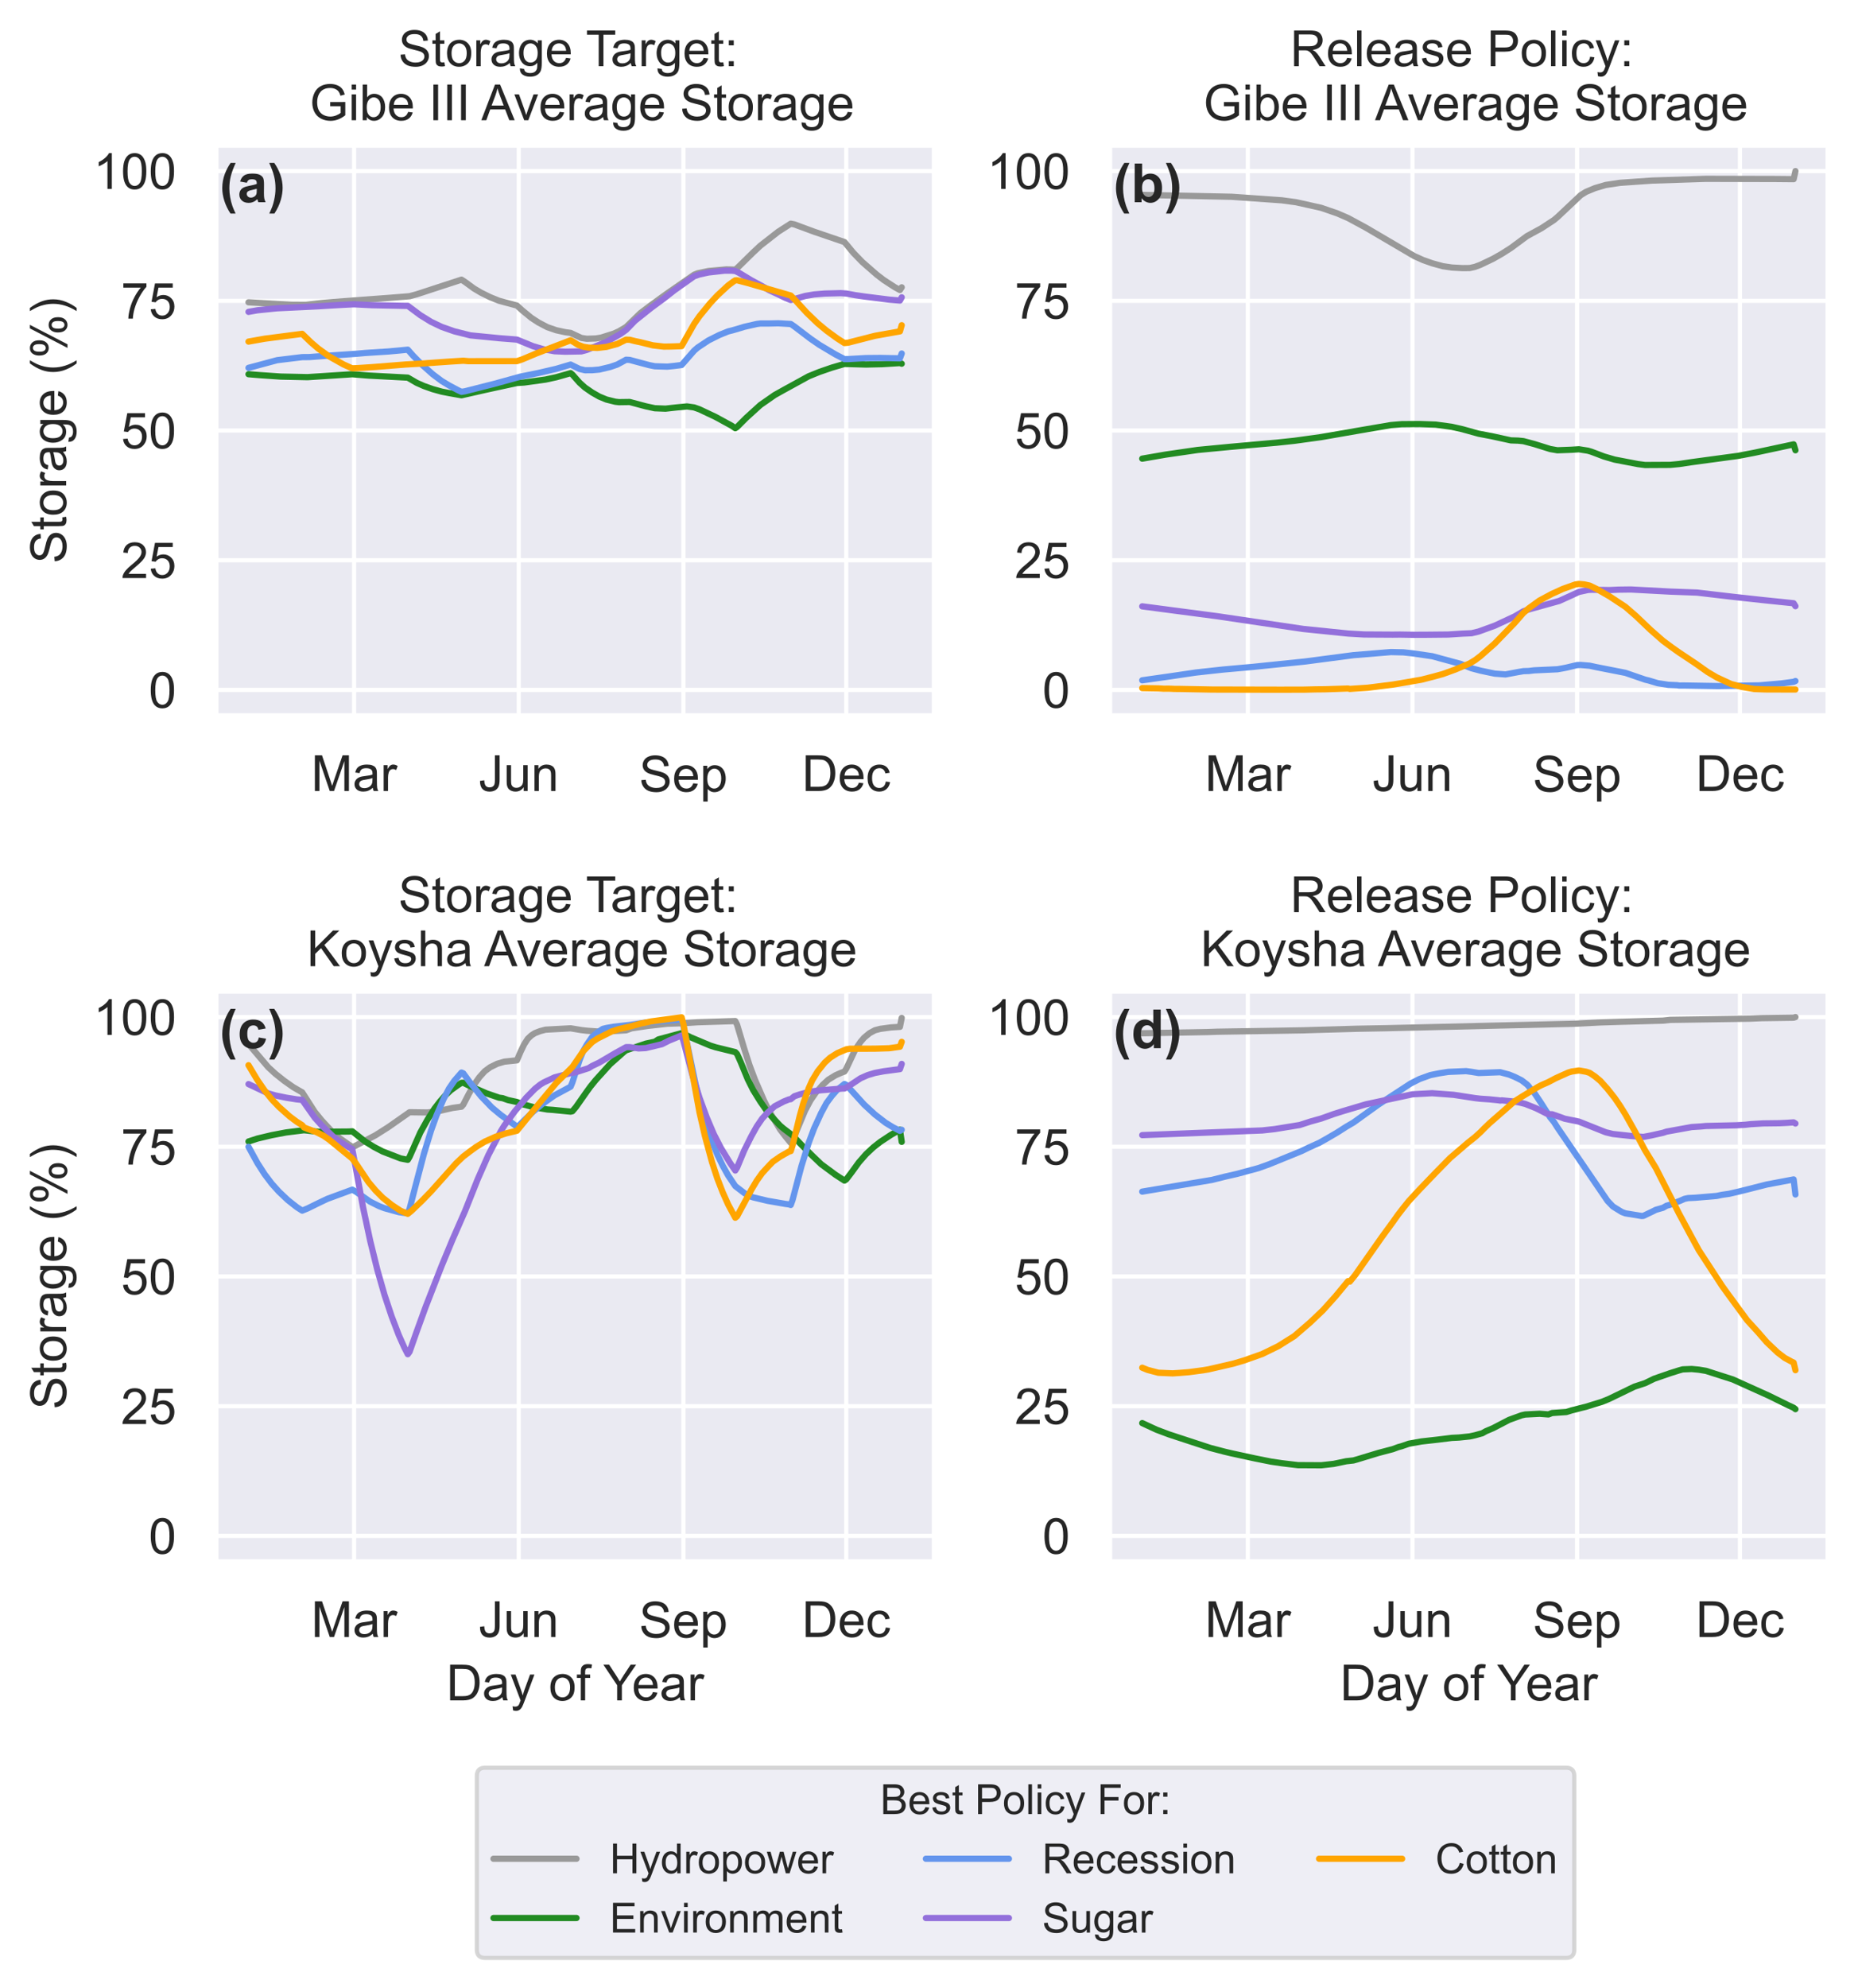 <?xml version="1.0" encoding="utf-8" standalone="no"?>
<!DOCTYPE svg PUBLIC "-//W3C//DTD SVG 1.1//EN"
  "http://www.w3.org/Graphics/SVG/1.1/DTD/svg11.dtd">
<!-- Created with matplotlib (https://matplotlib.org/) -->
<svg height="478.537pt" version="1.1" viewBox="0 0 447.436 478.537" width="447.436pt" xmlns="http://www.w3.org/2000/svg" xmlns:xlink="http://www.w3.org/1999/xlink">
 <defs>
  <style type="text/css">*{stroke-linecap:butt;stroke-linejoin:round;}</style>
 </defs>
 <g id="figure_1">
  <g id="patch_1">
   <path d="M 0 478.537 
L 447.436 478.537 
L 447.436 0 
L 0 0 
z
" style="fill:#ffffff;"/>
  </g>
  <g id="axes_1">
   <g id="patch_2">
    <path d="M 51.981 172.332 
L 225.013 172.332 
L 225.013 34.944 
L 51.981 34.944 
z
" style="fill:#eaeaf2;"/>
   </g>
   <g id="matplotlib.axis_1">
    <g id="xtick_1">
     <g id="line2d_1">
      <path clip-path="url(#pc5ba5afa0f)" d="M 85.273 172.332 
L 85.273 34.944 
" style="fill:none;stroke:#ffffff;stroke-linecap:round;"/>
     </g>
     <g id="text_1">
      <!-- Mar -->
      <g style="fill:#262626;" transform="translate(74.94 190.421)scale(0.12 -0.12)">
       <defs>
        <path d="M 7.422 0 
L 7.422 71.578 
L 21.688 71.578 
L 38.625 20.906 
Q 40.969 13.812 42.047 10.297 
Q 43.266 14.203 45.844 21.781 
L 62.984 71.578 
L 75.734 71.578 
L 75.734 0 
L 66.609 0 
L 66.609 59.906 
L 45.797 0 
L 37.25 0 
L 16.547 60.938 
L 16.547 0 
z
" id="ArialMT-77"/>
        <path d="M 40.438 6.391 
Q 35.547 2.25 31.031 0.531 
Q 26.516 -1.172 21.344 -1.172 
Q 12.797 -1.172 8.203 3 
Q 3.609 7.172 3.609 13.672 
Q 3.609 17.484 5.344 20.625 
Q 7.078 23.781 9.891 25.688 
Q 12.703 27.594 16.219 28.562 
Q 18.797 29.25 24.031 29.891 
Q 34.672 31.156 39.703 32.906 
Q 39.75 34.719 39.75 35.203 
Q 39.75 40.578 37.25 42.781 
Q 33.891 45.75 27.25 45.75 
Q 21.047 45.75 18.094 43.578 
Q 15.141 41.406 13.719 35.891 
L 5.125 37.062 
Q 6.297 42.578 8.984 45.969 
Q 11.672 49.359 16.75 51.188 
Q 21.828 53.031 28.516 53.031 
Q 35.156 53.031 39.297 51.469 
Q 43.453 49.906 45.406 47.531 
Q 47.359 45.172 48.141 41.547 
Q 48.578 39.312 48.578 33.453 
L 48.578 21.734 
Q 48.578 9.469 49.141 6.219 
Q 49.703 2.984 51.375 0 
L 42.188 0 
Q 40.828 2.734 40.438 6.391 
z
M 39.703 26.031 
Q 34.906 24.078 25.344 22.703 
Q 19.922 21.922 17.672 20.938 
Q 15.438 19.969 14.203 18.094 
Q 12.984 16.219 12.984 13.922 
Q 12.984 10.406 15.641 8.062 
Q 18.312 5.719 23.438 5.719 
Q 28.516 5.719 32.469 7.938 
Q 36.422 10.156 38.281 14.016 
Q 39.703 17 39.703 22.797 
z
" id="ArialMT-97"/>
        <path d="M 6.5 0 
L 6.5 51.859 
L 14.406 51.859 
L 14.406 44 
Q 17.438 49.516 20 51.266 
Q 22.562 53.031 25.641 53.031 
Q 30.078 53.031 34.672 50.203 
L 31.641 42.047 
Q 28.422 43.953 25.203 43.953 
Q 22.312 43.953 20.016 42.219 
Q 17.719 40.484 16.75 37.406 
Q 15.281 32.719 15.281 27.156 
L 15.281 0 
z
" id="ArialMT-114"/>
       </defs>
       <use xlink:href="#ArialMT-77"/>
       <use x="83.301" xlink:href="#ArialMT-97"/>
       <use x="138.916" xlink:href="#ArialMT-114"/>
      </g>
     </g>
    </g>
    <g id="xtick_2">
     <g id="line2d_2">
      <path clip-path="url(#pc5ba5afa0f)" d="M 124.921 172.332 
L 124.921 34.944 
" style="fill:none;stroke:#ffffff;stroke-linecap:round;"/>
     </g>
     <g id="text_2">
      <!-- Jun -->
      <g style="fill:#262626;" transform="translate(115.248 190.421)scale(0.12 -0.12)">
       <defs>
        <path d="M 2.875 20.312 
L 11.422 21.484 
Q 11.766 13.281 14.5 10.25 
Q 17.234 7.234 22.078 7.234 
Q 25.641 7.234 28.219 8.859 
Q 30.812 10.5 31.781 13.297 
Q 32.766 16.109 32.766 22.266 
L 32.766 71.578 
L 42.234 71.578 
L 42.234 22.797 
Q 42.234 13.812 40.062 8.875 
Q 37.891 3.953 33.172 1.359 
Q 28.469 -1.219 22.125 -1.219 
Q 12.703 -1.219 7.688 4.203 
Q 2.688 9.625 2.875 20.312 
z
" id="ArialMT-74"/>
        <path d="M 40.578 0 
L 40.578 7.625 
Q 34.516 -1.172 24.125 -1.172 
Q 19.531 -1.172 15.547 0.578 
Q 11.578 2.344 9.641 5 
Q 7.719 7.672 6.938 11.531 
Q 6.391 14.109 6.391 19.734 
L 6.391 51.859 
L 15.188 51.859 
L 15.188 23.094 
Q 15.188 16.219 15.719 13.812 
Q 16.547 10.359 19.234 8.375 
Q 21.922 6.391 25.875 6.391 
Q 29.828 6.391 33.297 8.422 
Q 36.766 10.453 38.203 13.938 
Q 39.656 17.438 39.656 24.078 
L 39.656 51.859 
L 48.438 51.859 
L 48.438 0 
z
" id="ArialMT-117"/>
        <path d="M 6.594 0 
L 6.594 51.859 
L 14.5 51.859 
L 14.5 44.484 
Q 20.219 53.031 31 53.031 
Q 35.688 53.031 39.625 51.344 
Q 43.562 49.656 45.516 46.922 
Q 47.469 44.188 48.25 40.438 
Q 48.734 37.984 48.734 31.891 
L 48.734 0 
L 39.938 0 
L 39.938 31.547 
Q 39.938 36.922 38.906 39.578 
Q 37.891 42.234 35.281 43.812 
Q 32.672 45.406 29.156 45.406 
Q 23.531 45.406 19.453 41.844 
Q 15.375 38.281 15.375 28.328 
L 15.375 0 
z
" id="ArialMT-110"/>
       </defs>
       <use xlink:href="#ArialMT-74"/>
       <use x="50" xlink:href="#ArialMT-117"/>
       <use x="105.615" xlink:href="#ArialMT-110"/>
      </g>
     </g>
    </g>
    <g id="xtick_3">
     <g id="line2d_3">
      <path clip-path="url(#pc5ba5afa0f)" d="M 164.57 172.332 
L 164.57 34.944 
" style="fill:none;stroke:#ffffff;stroke-linecap:round;"/>
     </g>
     <g id="text_3">
      <!-- Sep -->
      <g style="fill:#262626;" transform="translate(153.895 190.568)scale(0.12 -0.12)">
       <defs>
        <path d="M 4.5 23 
L 13.422 23.781 
Q 14.062 18.406 16.375 14.969 
Q 18.703 11.531 23.578 9.406 
Q 28.469 7.281 34.578 7.281 
Q 39.984 7.281 44.141 8.891 
Q 48.297 10.5 50.312 13.297 
Q 52.344 16.109 52.344 19.438 
Q 52.344 22.797 50.391 25.312 
Q 48.438 27.828 43.953 29.547 
Q 41.062 30.672 31.203 33.031 
Q 21.344 35.406 17.391 37.5 
Q 12.25 40.188 9.734 44.156 
Q 7.234 48.141 7.234 53.078 
Q 7.234 58.5 10.297 63.203 
Q 13.375 67.922 19.281 70.359 
Q 25.203 72.797 32.422 72.797 
Q 40.375 72.797 46.453 70.234 
Q 52.547 67.672 55.812 62.688 
Q 59.078 57.719 59.328 51.422 
L 50.25 50.734 
Q 49.516 57.516 45.281 60.984 
Q 41.062 64.453 32.812 64.453 
Q 24.219 64.453 20.281 61.297 
Q 16.359 58.156 16.359 53.719 
Q 16.359 49.859 19.141 47.359 
Q 21.875 44.875 33.422 42.266 
Q 44.969 39.656 49.266 37.703 
Q 55.516 34.812 58.484 30.391 
Q 61.469 25.984 61.469 20.219 
Q 61.469 14.5 58.203 9.438 
Q 54.938 4.391 48.797 1.578 
Q 42.672 -1.219 35.016 -1.219 
Q 25.297 -1.219 18.719 1.609 
Q 12.156 4.438 8.422 10.125 
Q 4.688 15.828 4.5 23 
z
" id="ArialMT-83"/>
        <path d="M 42.094 16.703 
L 51.172 15.578 
Q 49.031 7.625 43.219 3.219 
Q 37.406 -1.172 28.375 -1.172 
Q 17 -1.172 10.328 5.828 
Q 3.656 12.844 3.656 25.484 
Q 3.656 38.578 10.391 45.797 
Q 17.141 53.031 27.875 53.031 
Q 38.281 53.031 44.875 45.953 
Q 51.469 38.875 51.469 26.031 
Q 51.469 25.25 51.422 23.688 
L 12.75 23.688 
Q 13.234 15.141 17.578 10.594 
Q 21.922 6.062 28.422 6.062 
Q 33.25 6.062 36.672 8.594 
Q 40.094 11.141 42.094 16.703 
z
M 13.234 30.906 
L 42.188 30.906 
Q 41.609 37.453 38.875 40.719 
Q 34.672 45.797 27.984 45.797 
Q 21.922 45.797 17.797 41.75 
Q 13.672 37.703 13.234 30.906 
z
" id="ArialMT-101"/>
        <path d="M 6.594 -19.875 
L 6.594 51.859 
L 14.594 51.859 
L 14.594 45.125 
Q 17.438 49.078 21 51.047 
Q 24.562 53.031 29.641 53.031 
Q 36.281 53.031 41.359 49.609 
Q 46.438 46.188 49.016 39.953 
Q 51.609 33.734 51.609 26.312 
Q 51.609 18.359 48.75 11.984 
Q 45.906 5.609 40.453 2.219 
Q 35.016 -1.172 29 -1.172 
Q 24.609 -1.172 21.109 0.688 
Q 17.625 2.547 15.375 5.375 
L 15.375 -19.875 
z
M 14.547 25.641 
Q 14.547 15.625 18.594 10.844 
Q 22.656 6.062 28.422 6.062 
Q 34.281 6.062 38.453 11.016 
Q 42.625 15.969 42.625 26.375 
Q 42.625 36.281 38.547 41.203 
Q 34.469 46.141 28.812 46.141 
Q 23.188 46.141 18.859 40.891 
Q 14.547 35.641 14.547 25.641 
z
" id="ArialMT-112"/>
       </defs>
       <use xlink:href="#ArialMT-83"/>
       <use x="66.699" xlink:href="#ArialMT-101"/>
       <use x="122.314" xlink:href="#ArialMT-112"/>
      </g>
     </g>
    </g>
    <g id="xtick_4">
     <g id="line2d_4">
      <path clip-path="url(#pc5ba5afa0f)" d="M 203.788 172.332 
L 203.788 34.944 
" style="fill:none;stroke:#ffffff;stroke-linecap:round;"/>
     </g>
     <g id="text_4">
      <!-- Dec -->
      <g style="fill:#262626;" transform="translate(193.118 190.421)scale(0.12 -0.12)">
       <defs>
        <path d="M 7.719 0 
L 7.719 71.578 
L 32.375 71.578 
Q 40.719 71.578 45.125 70.562 
Q 51.266 69.141 55.609 65.438 
Q 61.281 60.641 64.078 53.188 
Q 66.891 45.75 66.891 36.188 
Q 66.891 28.031 64.984 21.734 
Q 63.094 15.438 60.109 11.297 
Q 57.125 7.172 53.578 4.797 
Q 50.047 2.438 45.047 1.219 
Q 40.047 0 33.547 0 
z
M 17.188 8.453 
L 32.469 8.453 
Q 39.547 8.453 43.578 9.766 
Q 47.609 11.078 50 13.484 
Q 53.375 16.844 55.25 22.531 
Q 57.125 28.219 57.125 36.328 
Q 57.125 47.562 53.438 53.594 
Q 49.75 59.625 44.484 61.672 
Q 40.672 63.141 32.234 63.141 
L 17.188 63.141 
z
" id="ArialMT-68"/>
        <path d="M 40.438 19 
L 49.078 17.875 
Q 47.656 8.938 41.812 3.875 
Q 35.984 -1.172 27.484 -1.172 
Q 16.844 -1.172 10.375 5.781 
Q 3.906 12.75 3.906 25.734 
Q 3.906 34.125 6.688 40.422 
Q 9.469 46.734 15.156 49.875 
Q 20.844 53.031 27.547 53.031 
Q 35.984 53.031 41.359 48.75 
Q 46.734 44.484 48.25 36.625 
L 39.703 35.297 
Q 38.484 40.531 35.375 43.156 
Q 32.281 45.797 27.875 45.797 
Q 21.234 45.797 17.078 41.031 
Q 12.938 36.281 12.938 25.984 
Q 12.938 15.531 16.938 10.797 
Q 20.953 6.062 27.391 6.062 
Q 32.562 6.062 36.031 9.234 
Q 39.5 12.406 40.438 19 
z
" id="ArialMT-99"/>
       </defs>
       <use xlink:href="#ArialMT-68"/>
       <use x="72.217" xlink:href="#ArialMT-101"/>
       <use x="127.832" xlink:href="#ArialMT-99"/>
      </g>
     </g>
    </g>
   </g>
   <g id="matplotlib.axis_2">
    <g id="ytick_1">
     <g id="line2d_5">
      <path clip-path="url(#pc5ba5afa0f)" d="M 51.981 166.087 
L 225.013 166.087 
" style="fill:none;stroke:#ffffff;stroke-linecap:round;"/>
     </g>
     <g id="text_5">
      <!-- 0 -->
      <g style="fill:#262626;" transform="translate(35.807 170.382)scale(0.12 -0.12)">
       <defs>
        <path d="M 4.156 35.297 
Q 4.156 48 6.766 55.734 
Q 9.375 63.484 14.516 67.672 
Q 19.672 71.875 27.484 71.875 
Q 33.25 71.875 37.594 69.547 
Q 41.938 67.234 44.766 62.859 
Q 47.609 58.5 49.219 52.219 
Q 50.828 45.953 50.828 35.297 
Q 50.828 22.703 48.234 14.969 
Q 45.656 7.234 40.5 3 
Q 35.359 -1.219 27.484 -1.219 
Q 17.141 -1.219 11.234 6.203 
Q 4.156 15.141 4.156 35.297 
z
M 13.188 35.297 
Q 13.188 17.672 17.312 11.828 
Q 21.438 6 27.484 6 
Q 33.547 6 37.672 11.859 
Q 41.797 17.719 41.797 35.297 
Q 41.797 52.984 37.672 58.781 
Q 33.547 64.594 27.391 64.594 
Q 21.344 64.594 17.719 59.469 
Q 13.188 52.938 13.188 35.297 
z
" id="ArialMT-48"/>
       </defs>
       <use xlink:href="#ArialMT-48"/>
      </g>
     </g>
    </g>
    <g id="ytick_2">
     <g id="line2d_6">
      <path clip-path="url(#pc5ba5afa0f)" d="M 51.981 134.862 
L 225.013 134.862 
" style="fill:none;stroke:#ffffff;stroke-linecap:round;"/>
     </g>
     <g id="text_6">
      <!-- 25 -->
      <g style="fill:#262626;" transform="translate(29.134 139.157)scale(0.12 -0.12)">
       <defs>
        <path d="M 50.344 8.453 
L 50.344 0 
L 3.031 0 
Q 2.938 3.172 4.047 6.109 
Q 5.859 10.938 9.828 15.625 
Q 13.812 20.312 21.344 26.469 
Q 33.016 36.031 37.109 41.625 
Q 41.219 47.219 41.219 52.203 
Q 41.219 57.422 37.469 61 
Q 33.734 64.594 27.734 64.594 
Q 21.391 64.594 17.578 60.781 
Q 13.766 56.984 13.719 50.25 
L 4.688 51.172 
Q 5.609 61.281 11.656 66.578 
Q 17.719 71.875 27.938 71.875 
Q 38.234 71.875 44.234 66.156 
Q 50.25 60.453 50.25 52 
Q 50.25 47.703 48.484 43.547 
Q 46.734 39.406 42.656 34.812 
Q 38.578 30.219 29.109 22.219 
Q 21.188 15.578 18.938 13.203 
Q 16.703 10.844 15.234 8.453 
z
" id="ArialMT-50"/>
        <path d="M 4.156 18.75 
L 13.375 19.531 
Q 14.406 12.797 18.141 9.391 
Q 21.875 6 27.156 6 
Q 33.5 6 37.891 10.781 
Q 42.281 15.578 42.281 23.484 
Q 42.281 31 38.062 35.344 
Q 33.844 39.703 27 39.703 
Q 22.75 39.703 19.328 37.766 
Q 15.922 35.844 13.969 32.766 
L 5.719 33.844 
L 12.641 70.609 
L 48.25 70.609 
L 48.25 62.203 
L 19.672 62.203 
L 15.828 42.969 
Q 22.266 47.469 29.344 47.469 
Q 38.719 47.469 45.156 40.969 
Q 51.609 34.469 51.609 24.266 
Q 51.609 14.547 45.953 7.469 
Q 39.062 -1.219 27.156 -1.219 
Q 17.391 -1.219 11.203 4.25 
Q 5.031 9.719 4.156 18.75 
z
" id="ArialMT-53"/>
       </defs>
       <use xlink:href="#ArialMT-50"/>
       <use x="55.615" xlink:href="#ArialMT-53"/>
      </g>
     </g>
    </g>
    <g id="ytick_3">
     <g id="line2d_7">
      <path clip-path="url(#pc5ba5afa0f)" d="M 51.981 103.638 
L 225.013 103.638 
" style="fill:none;stroke:#ffffff;stroke-linecap:round;"/>
     </g>
     <g id="text_7">
      <!-- 50 -->
      <g style="fill:#262626;" transform="translate(29.134 107.933)scale(0.12 -0.12)">
       <use xlink:href="#ArialMT-53"/>
       <use x="55.615" xlink:href="#ArialMT-48"/>
      </g>
     </g>
    </g>
    <g id="ytick_4">
     <g id="line2d_8">
      <path clip-path="url(#pc5ba5afa0f)" d="M 51.981 72.413 
L 225.013 72.413 
" style="fill:none;stroke:#ffffff;stroke-linecap:round;"/>
     </g>
     <g id="text_8">
      <!-- 75 -->
      <g style="fill:#262626;" transform="translate(29.134 76.708)scale(0.12 -0.12)">
       <defs>
        <path d="M 4.734 62.203 
L 4.734 70.656 
L 51.078 70.656 
L 51.078 63.812 
Q 44.234 56.547 37.516 44.484 
Q 30.812 32.422 27.156 19.672 
Q 24.516 10.688 23.781 0 
L 14.75 0 
Q 14.891 8.453 18.062 20.406 
Q 21.234 32.375 27.172 43.484 
Q 33.109 54.594 39.797 62.203 
z
" id="ArialMT-55"/>
       </defs>
       <use xlink:href="#ArialMT-55"/>
       <use x="55.615" xlink:href="#ArialMT-53"/>
      </g>
     </g>
    </g>
    <g id="ytick_5">
     <g id="line2d_9">
      <path clip-path="url(#pc5ba5afa0f)" d="M 51.981 41.189 
L 225.013 41.189 
" style="fill:none;stroke:#ffffff;stroke-linecap:round;"/>
     </g>
     <g id="text_9">
      <!-- 100 -->
      <g style="fill:#262626;" transform="translate(22.461 45.484)scale(0.12 -0.12)">
       <defs>
        <path d="M 37.25 0 
L 28.469 0 
L 28.469 56 
Q 25.297 52.984 20.141 49.953 
Q 14.984 46.922 10.891 45.406 
L 10.891 53.906 
Q 18.266 57.375 23.781 62.297 
Q 29.297 67.234 31.594 71.875 
L 37.25 71.875 
z
" id="ArialMT-49"/>
       </defs>
       <use xlink:href="#ArialMT-49"/>
       <use x="55.615" xlink:href="#ArialMT-48"/>
       <use x="111.23" xlink:href="#ArialMT-48"/>
      </g>
     </g>
    </g>
    <g id="text_10">
     <!-- Storage (%) -->
     <g style="fill:#262626;" transform="translate(15.936 135.649)rotate(-90)scale(0.12 -0.12)">
      <defs>
       <path d="M 25.781 7.859 
L 27.047 0.094 
Q 23.344 -0.688 20.406 -0.688 
Q 15.625 -0.688 12.984 0.828 
Q 10.359 2.344 9.281 4.812 
Q 8.203 7.281 8.203 15.188 
L 8.203 45.016 
L 1.766 45.016 
L 1.766 51.859 
L 8.203 51.859 
L 8.203 64.703 
L 16.938 69.969 
L 16.938 51.859 
L 25.781 51.859 
L 25.781 45.016 
L 16.938 45.016 
L 16.938 14.703 
Q 16.938 10.938 17.406 9.859 
Q 17.875 8.797 18.922 8.156 
Q 19.969 7.516 21.922 7.516 
Q 23.391 7.516 25.781 7.859 
z
" id="ArialMT-116"/>
       <path d="M 3.328 25.922 
Q 3.328 40.328 11.328 47.266 
Q 18.016 53.031 27.641 53.031 
Q 38.328 53.031 45.109 46.016 
Q 51.906 39.016 51.906 26.656 
Q 51.906 16.656 48.906 10.906 
Q 45.906 5.172 40.156 2 
Q 34.422 -1.172 27.641 -1.172 
Q 16.75 -1.172 10.031 5.812 
Q 3.328 12.797 3.328 25.922 
z
M 12.359 25.922 
Q 12.359 15.969 16.703 11.016 
Q 21.047 6.062 27.641 6.062 
Q 34.188 6.062 38.531 11.031 
Q 42.875 16.016 42.875 26.219 
Q 42.875 35.844 38.5 40.797 
Q 34.125 45.75 27.641 45.75 
Q 21.047 45.75 16.703 40.812 
Q 12.359 35.891 12.359 25.922 
z
" id="ArialMT-111"/>
       <path d="M 4.984 -4.297 
L 13.531 -5.562 
Q 14.062 -9.516 16.5 -11.328 
Q 19.781 -13.766 25.438 -13.766 
Q 31.547 -13.766 34.859 -11.328 
Q 38.188 -8.891 39.359 -4.5 
Q 40.047 -1.812 39.984 6.781 
Q 34.234 0 25.641 0 
Q 14.938 0 9.078 7.719 
Q 3.219 15.438 3.219 26.219 
Q 3.219 33.641 5.906 39.906 
Q 8.594 46.188 13.688 49.609 
Q 18.797 53.031 25.688 53.031 
Q 34.859 53.031 40.828 45.609 
L 40.828 51.859 
L 48.922 51.859 
L 48.922 7.031 
Q 48.922 -5.078 46.453 -10.125 
Q 44 -15.188 38.641 -18.109 
Q 33.297 -21.047 25.484 -21.047 
Q 16.219 -21.047 10.5 -16.875 
Q 4.781 -12.703 4.984 -4.297 
z
M 12.25 26.859 
Q 12.25 16.656 16.297 11.969 
Q 20.359 7.281 26.469 7.281 
Q 32.516 7.281 36.609 11.938 
Q 40.719 16.609 40.719 26.562 
Q 40.719 36.078 36.5 40.906 
Q 32.281 45.75 26.312 45.75 
Q 20.453 45.75 16.344 40.984 
Q 12.25 36.234 12.25 26.859 
z
" id="ArialMT-103"/>
       <path id="ArialMT-32"/>
       <path d="M 23.391 -21.047 
Q 16.109 -11.859 11.078 0.438 
Q 6.062 12.75 6.062 25.922 
Q 6.062 37.547 9.812 48.188 
Q 14.203 60.547 23.391 72.797 
L 29.688 72.797 
Q 23.781 62.641 21.875 58.297 
Q 18.891 51.562 17.188 44.234 
Q 15.094 35.109 15.094 25.875 
Q 15.094 2.391 29.688 -21.047 
z
" id="ArialMT-40"/>
       <path d="M 5.812 54.391 
Q 5.812 62.062 9.672 67.422 
Q 13.531 72.797 20.844 72.797 
Q 27.594 72.797 32 67.984 
Q 36.422 63.188 36.422 53.859 
Q 36.422 44.781 31.953 39.875 
Q 27.484 34.969 20.953 34.969 
Q 14.453 34.969 10.125 39.797 
Q 5.812 44.625 5.812 54.391 
z
M 21.094 66.75 
Q 17.828 66.75 15.656 63.906 
Q 13.484 61.078 13.484 53.516 
Q 13.484 46.625 15.672 43.812 
Q 17.875 41.016 21.094 41.016 
Q 24.422 41.016 26.594 43.844 
Q 28.766 46.688 28.766 54.203 
Q 28.766 61.141 26.562 63.938 
Q 24.359 66.75 21.094 66.75 
z
M 21.141 -2.641 
L 60.297 72.797 
L 67.438 72.797 
L 28.422 -2.641 
z
M 52.094 16.797 
Q 52.094 24.516 55.953 29.859 
Q 59.812 35.203 67.188 35.203 
Q 73.922 35.203 78.344 30.391 
Q 82.766 25.594 82.766 16.266 
Q 82.766 7.172 78.297 2.266 
Q 73.828 -2.641 67.234 -2.641 
Q 60.75 -2.641 56.422 2.219 
Q 52.094 7.078 52.094 16.797 
z
M 67.438 29.156 
Q 64.109 29.156 61.938 26.312 
Q 59.766 23.484 59.766 15.922 
Q 59.766 9.078 61.953 6.25 
Q 64.156 3.422 67.391 3.422 
Q 70.75 3.422 72.922 6.25 
Q 75.094 9.078 75.094 16.609 
Q 75.094 23.531 72.891 26.344 
Q 70.703 29.156 67.438 29.156 
z
" id="ArialMT-37"/>
       <path d="M 12.359 -21.047 
L 6.062 -21.047 
Q 20.656 2.391 20.656 25.875 
Q 20.656 35.062 18.562 44.094 
Q 16.891 51.422 13.922 58.156 
Q 12.016 62.547 6.062 72.797 
L 12.359 72.797 
Q 21.531 60.547 25.922 48.188 
Q 29.688 37.547 29.688 25.922 
Q 29.688 12.75 24.625 0.438 
Q 19.578 -11.859 12.359 -21.047 
z
" id="ArialMT-41"/>
      </defs>
      <use xlink:href="#ArialMT-83"/>
      <use x="66.699" xlink:href="#ArialMT-116"/>
      <use x="94.482" xlink:href="#ArialMT-111"/>
      <use x="150.098" xlink:href="#ArialMT-114"/>
      <use x="183.398" xlink:href="#ArialMT-97"/>
      <use x="239.014" xlink:href="#ArialMT-103"/>
      <use x="294.629" xlink:href="#ArialMT-101"/>
      <use x="350.244" xlink:href="#ArialMT-32"/>
      <use x="378.027" xlink:href="#ArialMT-40"/>
      <use x="411.328" xlink:href="#ArialMT-37"/>
      <use x="500.244" xlink:href="#ArialMT-41"/>
     </g>
    </g>
   </g>
   <g id="line2d_10">
    <path clip-path="url(#pc5ba5afa0f)" d="M 59.846 72.775 
L 67.172 73.207 
L 70.189 73.359 
L 73.637 73.384 
L 77.515 72.938 
L 80.101 72.715 
L 93.892 71.693 
L 98.632 71.313 
L 100.356 70.844 
L 104.666 69.433 
L 111.13 67.323 
L 111.992 67.881 
L 114.147 69.456 
L 115.871 70.474 
L 118.026 71.534 
L 120.181 72.404 
L 124.49 73.557 
L 125.783 74.741 
L 127.938 76.507 
L 129.662 77.635 
L 131.817 78.764 
L 133.972 79.505 
L 136.126 79.97 
L 137.419 80.143 
L 140.005 81.361 
L 141.298 81.556 
L 143.453 81.485 
L 144.746 81.278 
L 147.762 80.333 
L 149.055 79.745 
L 150.779 78.719 
L 154.227 75.373 
L 156.813 73.427 
L 160.691 70.618 
L 167.156 66.136 
L 168.018 65.79 
L 170.603 65.245 
L 174.913 64.851 
L 176.637 64.893 
L 177.068 64.942 
L 177.93 64.145 
L 181.378 60.766 
L 183.101 59.151 
L 187.411 55.785 
L 190.428 53.849 
L 191.29 54.02 
L 196.03 55.771 
L 203.357 58.269 
L 204.219 59.299 
L 205.512 60.873 
L 207.666 63.094 
L 211.114 66.106 
L 212.838 67.425 
L 215.424 69.104 
L 216.717 69.814 
L 217.148 69.167 
L 217.148 69.167 
" style="fill:none;stroke:#999999;stroke-linecap:round;stroke-width:1.5;"/>
   </g>
   <g id="line2d_11">
    <path clip-path="url(#pc5ba5afa0f)" d="M 59.846 90.085 
L 62.432 90.298 
L 67.603 90.656 
L 74.068 90.794 
L 84.842 90.094 
L 88.72 90.41 
L 98.202 90.91 
L 100.356 92.164 
L 102.08 92.928 
L 104.235 93.689 
L 106.39 94.284 
L 108.114 94.618 
L 111.13 95.158 
L 116.733 93.883 
L 118.888 93.41 
L 124.49 92.199 
L 126.214 92.086 
L 131.386 91.372 
L 133.972 90.81 
L 137.419 89.827 
L 137.85 90.181 
L 139.574 92.131 
L 140.867 93.295 
L 142.591 94.485 
L 144.315 95.468 
L 146.039 96.181 
L 148.193 96.717 
L 149.055 96.814 
L 151.641 96.776 
L 155.52 97.809 
L 157.675 98.279 
L 160.26 98.38 
L 162.846 98.093 
L 165.432 97.842 
L 167.156 98.083 
L 168.449 98.541 
L 172.327 100.375 
L 176.206 102.492 
L 177.068 103.085 
L 177.499 102.797 
L 179.654 100.635 
L 183.101 97.503 
L 186.549 95.1 
L 188.704 93.894 
L 194.737 90.585 
L 197.323 89.537 
L 200.34 88.496 
L 203.357 87.612 
L 208.528 87.755 
L 212.407 87.669 
L 216.717 87.4 
L 217.148 87.554 
L 217.148 87.554 
" style="fill:none;stroke:#228b22;stroke-linecap:round;stroke-width:1.5;"/>
   </g>
   <g id="line2d_12">
    <path clip-path="url(#pc5ba5afa0f)" d="M 59.846 88.554 
L 61.57 88.098 
L 66.741 86.707 
L 72.775 85.974 
L 74.498 85.959 
L 78.377 85.668 
L 85.704 85.178 
L 87.858 84.981 
L 93.461 84.621 
L 96.047 84.39 
L 98.202 84.177 
L 99.494 85.643 
L 101.649 87.825 
L 104.235 90.118 
L 106.39 91.734 
L 108.114 92.772 
L 110.269 93.923 
L 111.13 94.325 
L 111.992 94.189 
L 118.888 92.441 
L 125.352 90.663 
L 129.662 89.788 
L 133.972 88.787 
L 137.419 87.765 
L 138.281 88.199 
L 139.574 88.82 
L 140.867 89.127 
L 142.591 89.119 
L 144.315 88.967 
L 146.9 88.353 
L 148.624 87.765 
L 150.348 86.836 
L 150.779 86.598 
L 151.641 86.646 
L 154.658 87.454 
L 156.382 87.911 
L 157.675 88.169 
L 160.691 88.265 
L 162.415 88.087 
L 164.139 87.872 
L 167.156 84.423 
L 168.018 83.671 
L 170.603 81.951 
L 173.189 80.658 
L 175.344 79.784 
L 176.637 79.45 
L 177.499 79.206 
L 179.223 78.679 
L 182.239 77.99 
L 183.101 77.88 
L 185.256 77.876 
L 187.411 77.826 
L 190.428 77.996 
L 191.29 78.583 
L 195.168 81.534 
L 197.323 83.023 
L 201.202 85.33 
L 203.357 86.452 
L 204.219 86.444 
L 208.528 86.202 
L 211.976 86.17 
L 216.717 86.264 
L 217.148 85.103 
L 217.148 85.103 
" style="fill:none;stroke:#6495ed;stroke-linecap:round;stroke-width:1.5;"/>
   </g>
   <g id="line2d_13">
    <path clip-path="url(#pc5ba5afa0f)" d="M 59.846 75.076 
L 62.001 74.694 
L 66.741 74.213 
L 76.653 73.736 
L 79.67 73.547 
L 83.549 73.33 
L 85.273 73.253 
L 89.582 73.471 
L 97.771 73.635 
L 98.202 73.624 
L 99.063 74.26 
L 101.218 75.874 
L 103.804 77.472 
L 106.39 78.705 
L 109.407 79.764 
L 113.285 80.734 
L 120.181 81.416 
L 124.059 81.719 
L 124.49 81.756 
L 128.369 83.344 
L 130.955 84.101 
L 133.541 84.554 
L 136.126 84.663 
L 140.005 84.593 
L 141.298 84.241 
L 146.039 82.309 
L 149.486 80.345 
L 150.779 79.42 
L 152.934 77.2 
L 156.813 74.11 
L 159.829 71.892 
L 162.415 69.865 
L 167.156 66.504 
L 168.449 66.064 
L 170.603 65.594 
L 174.482 65.159 
L 176.206 65.161 
L 177.068 65.246 
L 177.93 65.661 
L 180.947 67.483 
L 183.532 68.872 
L 185.256 69.875 
L 187.411 70.869 
L 189.135 71.71 
L 190.428 72.233 
L 191.29 72.003 
L 193.876 71.256 
L 196.03 70.888 
L 198.616 70.672 
L 202.495 70.572 
L 203.788 70.66 
L 205.943 71.06 
L 208.097 71.372 
L 214.131 72.134 
L 216.717 72.355 
L 217.148 71.576 
L 217.148 71.576 
" style="fill:none;stroke:#9370db;stroke-linecap:round;stroke-width:1.5;"/>
   </g>
   <g id="line2d_14">
    <path clip-path="url(#pc5ba5afa0f)" d="M 59.846 82.234 
L 63.724 81.541 
L 72.775 80.369 
L 74.929 82.45 
L 76.653 83.924 
L 79.239 85.782 
L 82.687 87.717 
L 84.411 88.501 
L 84.842 88.659 
L 86.135 88.615 
L 89.582 88.388 
L 97.771 87.74 
L 100.787 87.571 
L 108.114 87.058 
L 111.561 86.841 
L 112.854 86.952 
L 124.49 86.938 
L 125.783 86.502 
L 129.231 85.055 
L 137.419 81.915 
L 138.281 82.429 
L 139.143 82.979 
L 140.436 83.468 
L 141.729 83.681 
L 143.884 83.758 
L 146.039 83.509 
L 148.624 82.813 
L 150.348 81.974 
L 150.779 81.767 
L 151.641 81.797 
L 152.934 82.119 
L 154.227 82.392 
L 157.244 83.137 
L 159.829 83.437 
L 161.122 83.427 
L 162.415 83.391 
L 164.139 83.329 
L 165.001 81.788 
L 167.156 77.986 
L 168.449 76.119 
L 171.034 72.967 
L 172.758 71.122 
L 175.344 68.719 
L 176.637 67.762 
L 177.068 67.493 
L 177.499 67.47 
L 180.085 68.142 
L 184.825 69.522 
L 190.428 71.148 
L 191.29 72.029 
L 194.306 75.32 
L 196.892 77.808 
L 199.047 79.598 
L 201.633 81.483 
L 203.357 82.584 
L 204.219 82.501 
L 210.683 80.847 
L 216.717 79.77 
L 217.148 78.286 
L 217.148 78.286 
" style="fill:none;stroke:#ffa500;stroke-linecap:round;stroke-width:1.5;"/>
   </g>
   <g id="patch_3">
    <path d="M 51.981 172.332 
L 51.981 34.944 
" style="fill:none;stroke:#ffffff;stroke-linecap:square;stroke-linejoin:miter;stroke-width:1.25;"/>
   </g>
   <g id="patch_4">
    <path d="M 225.013 172.332 
L 225.013 34.944 
" style="fill:none;stroke:#ffffff;stroke-linecap:square;stroke-linejoin:miter;stroke-width:1.25;"/>
   </g>
   <g id="patch_5">
    <path d="M 51.981 172.332 
L 225.013 172.332 
" style="fill:none;stroke:#ffffff;stroke-linecap:square;stroke-linejoin:miter;stroke-width:1.25;"/>
   </g>
   <g id="patch_6">
    <path d="M 51.981 34.944 
L 225.013 34.944 
" style="fill:none;stroke:#ffffff;stroke-linecap:square;stroke-linejoin:miter;stroke-width:1.25;"/>
   </g>
   <g id="text_11">
    <!-- (a) -->
    <g style="fill:#262626;" transform="translate(52.846 48.683)scale(0.13 -0.13)">
     <defs>
      <path d="M 29.938 -21.047 
L 20.516 -21.047 
Q 13.031 -9.766 9.125 2.391 
Q 5.219 14.547 5.219 25.922 
Q 5.219 40.047 10.062 52.641 
Q 14.266 63.578 20.703 72.797 
L 30.078 72.797 
Q 23.391 58.016 20.875 47.625 
Q 18.359 37.25 18.359 25.641 
Q 18.359 17.625 19.844 9.219 
Q 21.344 0.828 23.922 -6.734 
Q 25.641 -11.719 29.938 -21.047 
z
" id="Arial-BoldMT-40"/>
      <path d="M 17.438 36.031 
L 4.984 38.281 
Q 7.078 45.797 12.203 49.406 
Q 17.328 53.031 27.438 53.031 
Q 36.625 53.031 41.109 50.859 
Q 45.609 48.688 47.438 45.344 
Q 49.266 42 49.266 33.062 
L 49.125 17.047 
Q 49.125 10.203 49.781 6.953 
Q 50.438 3.719 52.25 0 
L 38.672 0 
Q 38.141 1.375 37.359 4.047 
Q 37.016 5.281 36.859 5.672 
Q 33.344 2.25 29.344 0.531 
Q 25.344 -1.172 20.797 -1.172 
Q 12.797 -1.172 8.172 3.172 
Q 3.562 7.516 3.562 14.156 
Q 3.562 18.562 5.656 22 
Q 7.766 25.438 11.547 27.266 
Q 15.328 29.109 22.469 30.469 
Q 32.078 32.281 35.797 33.844 
L 35.797 35.203 
Q 35.797 39.156 33.844 40.844 
Q 31.891 42.531 26.469 42.531 
Q 22.797 42.531 20.75 41.094 
Q 18.703 39.656 17.438 36.031 
z
M 35.797 24.906 
Q 33.156 24.031 27.438 22.797 
Q 21.734 21.578 19.969 20.406 
Q 17.281 18.5 17.281 15.578 
Q 17.281 12.703 19.422 10.594 
Q 21.578 8.5 24.906 8.5 
Q 28.609 8.5 31.984 10.938 
Q 34.469 12.797 35.25 15.484 
Q 35.797 17.234 35.797 22.172 
z
" id="Arial-BoldMT-97"/>
      <path d="M 3.375 -21.047 
Q 7.422 -12.359 9.078 -7.719 
Q 10.75 -3.078 12.156 2.969 
Q 13.578 9.031 14.25 14.469 
Q 14.938 19.922 14.938 25.641 
Q 14.938 37.25 12.453 47.625 
Q 9.969 58.016 3.266 72.797 
L 12.594 72.797 
Q 19.969 62.312 24.047 50.531 
Q 28.125 38.766 28.125 26.656 
Q 28.125 16.453 24.906 4.781 
Q 21.234 -8.297 12.844 -21.047 
z
" id="Arial-BoldMT-41"/>
     </defs>
     <use xlink:href="#Arial-BoldMT-40"/>
     <use x="33.301" xlink:href="#Arial-BoldMT-97"/>
     <use x="88.916" xlink:href="#Arial-BoldMT-41"/>
    </g>
   </g>
   <g id="text_12">
    <!-- Storage Target:  -->
    <g style="fill:#262626;" transform="translate(95.916 15.936)scale(0.12 -0.12)">
     <defs>
      <path d="M 25.922 0 
L 25.922 63.141 
L 2.344 63.141 
L 2.344 71.578 
L 59.078 71.578 
L 59.078 63.141 
L 35.406 63.141 
L 35.406 0 
z
" id="ArialMT-84"/>
      <path d="M 9.031 41.844 
L 9.031 51.859 
L 19.047 51.859 
L 19.047 41.844 
z
M 9.031 0 
L 9.031 10.016 
L 19.047 10.016 
L 19.047 0 
z
" id="ArialMT-58"/>
     </defs>
     <use xlink:href="#ArialMT-83"/>
     <use x="66.699" xlink:href="#ArialMT-116"/>
     <use x="94.482" xlink:href="#ArialMT-111"/>
     <use x="150.098" xlink:href="#ArialMT-114"/>
     <use x="183.398" xlink:href="#ArialMT-97"/>
     <use x="239.014" xlink:href="#ArialMT-103"/>
     <use x="294.629" xlink:href="#ArialMT-101"/>
     <use x="350.244" xlink:href="#ArialMT-32"/>
     <use x="376.277" xlink:href="#ArialMT-84"/>
     <use x="426.236" xlink:href="#ArialMT-97"/>
     <use x="481.852" xlink:href="#ArialMT-114"/>
     <use x="515.152" xlink:href="#ArialMT-103"/>
     <use x="570.768" xlink:href="#ArialMT-101"/>
     <use x="626.383" xlink:href="#ArialMT-116"/>
     <use x="654.166" xlink:href="#ArialMT-58"/>
     <use x="681.949" xlink:href="#ArialMT-32"/>
    </g>
    <!--  Gibe III Average Storage -->
    <g style="fill:#262626;" transform="translate(71.231 28.944)scale(0.12 -0.12)">
     <defs>
      <path d="M 41.219 28.078 
L 41.219 36.469 
L 71.531 36.531 
L 71.531 9.969 
Q 64.547 4.391 57.125 1.578 
Q 49.703 -1.219 41.891 -1.219 
Q 31.344 -1.219 22.719 3.297 
Q 14.109 7.812 9.719 16.359 
Q 5.328 24.906 5.328 35.453 
Q 5.328 45.906 9.688 54.953 
Q 14.062 64.016 22.266 68.406 
Q 30.469 72.797 41.156 72.797 
Q 48.922 72.797 55.188 70.281 
Q 61.469 67.781 65.031 63.281 
Q 68.609 58.797 70.453 51.562 
L 61.922 49.219 
Q 60.297 54.688 57.906 57.812 
Q 55.516 60.938 51.062 62.812 
Q 46.625 64.703 41.219 64.703 
Q 34.719 64.703 29.984 62.719 
Q 25.25 60.75 22.344 57.516 
Q 19.438 54.297 17.828 50.438 
Q 15.094 43.797 15.094 36.031 
Q 15.094 26.469 18.391 20.016 
Q 21.688 13.578 27.984 10.453 
Q 34.281 7.328 41.359 7.328 
Q 47.516 7.328 53.375 9.688 
Q 59.234 12.062 62.25 14.75 
L 62.25 28.078 
z
" id="ArialMT-71"/>
      <path d="M 6.641 61.469 
L 6.641 71.578 
L 15.438 71.578 
L 15.438 61.469 
z
M 6.641 0 
L 6.641 51.859 
L 15.438 51.859 
L 15.438 0 
z
" id="ArialMT-105"/>
      <path d="M 14.703 0 
L 6.547 0 
L 6.547 71.578 
L 15.328 71.578 
L 15.328 46.047 
Q 20.906 53.031 29.547 53.031 
Q 34.328 53.031 38.594 51.094 
Q 42.875 49.172 45.625 45.672 
Q 48.391 42.188 49.953 37.25 
Q 51.516 32.328 51.516 26.703 
Q 51.516 13.375 44.922 6.094 
Q 38.328 -1.172 29.109 -1.172 
Q 19.922 -1.172 14.703 6.5 
z
M 14.594 26.312 
Q 14.594 17 17.141 12.844 
Q 21.297 6.062 28.375 6.062 
Q 34.125 6.062 38.328 11.062 
Q 42.531 16.062 42.531 25.984 
Q 42.531 36.141 38.5 40.969 
Q 34.469 45.797 28.766 45.797 
Q 23 45.797 18.797 40.797 
Q 14.594 35.797 14.594 26.312 
z
" id="ArialMT-98"/>
      <path d="M 9.328 0 
L 9.328 71.578 
L 18.797 71.578 
L 18.797 0 
z
" id="ArialMT-73"/>
      <path d="M -0.141 0 
L 27.344 71.578 
L 37.547 71.578 
L 66.844 0 
L 56.062 0 
L 47.703 21.688 
L 17.781 21.688 
L 9.906 0 
z
M 20.516 29.391 
L 44.781 29.391 
L 37.312 49.219 
Q 33.891 58.25 32.234 64.062 
Q 30.859 57.172 28.375 50.391 
z
" id="ArialMT-65"/>
      <path d="M 21 0 
L 1.266 51.859 
L 10.547 51.859 
L 21.688 20.797 
Q 23.484 15.766 25 10.359 
Q 26.172 14.453 28.266 20.219 
L 39.797 51.859 
L 48.828 51.859 
L 29.203 0 
z
" id="ArialMT-118"/>
     </defs>
     <use xlink:href="#ArialMT-32"/>
     <use x="27.783" xlink:href="#ArialMT-71"/>
     <use x="105.566" xlink:href="#ArialMT-105"/>
     <use x="127.783" xlink:href="#ArialMT-98"/>
     <use x="183.398" xlink:href="#ArialMT-101"/>
     <use x="239.014" xlink:href="#ArialMT-32"/>
     <use x="266.797" xlink:href="#ArialMT-73"/>
     <use x="294.58" xlink:href="#ArialMT-73"/>
     <use x="322.363" xlink:href="#ArialMT-73"/>
     <use x="350.146" xlink:href="#ArialMT-32"/>
     <use x="372.43" xlink:href="#ArialMT-65"/>
     <use x="437.379" xlink:href="#ArialMT-118"/>
     <use x="487.379" xlink:href="#ArialMT-101"/>
     <use x="542.994" xlink:href="#ArialMT-114"/>
     <use x="576.295" xlink:href="#ArialMT-97"/>
     <use x="631.91" xlink:href="#ArialMT-103"/>
     <use x="687.525" xlink:href="#ArialMT-101"/>
     <use x="743.141" xlink:href="#ArialMT-32"/>
     <use x="770.924" xlink:href="#ArialMT-83"/>
     <use x="837.623" xlink:href="#ArialMT-116"/>
     <use x="865.406" xlink:href="#ArialMT-111"/>
     <use x="921.021" xlink:href="#ArialMT-114"/>
     <use x="954.322" xlink:href="#ArialMT-97"/>
     <use x="1009.938" xlink:href="#ArialMT-103"/>
     <use x="1065.553" xlink:href="#ArialMT-101"/>
    </g>
   </g>
  </g>
  <g id="axes_2">
   <g id="patch_7">
    <path d="M 267.204 172.332 
L 440.236 172.332 
L 440.236 34.944 
L 267.204 34.944 
z
" style="fill:#eaeaf2;"/>
   </g>
   <g id="matplotlib.axis_3">
    <g id="xtick_5">
     <g id="line2d_15">
      <path clip-path="url(#p36e757fee8)" d="M 300.496 172.332 
L 300.496 34.944 
" style="fill:none;stroke:#ffffff;stroke-linecap:round;"/>
     </g>
     <g id="text_13">
      <!-- Mar -->
      <g style="fill:#262626;" transform="translate(290.164 190.421)scale(0.12 -0.12)">
       <use xlink:href="#ArialMT-77"/>
       <use x="83.301" xlink:href="#ArialMT-97"/>
       <use x="138.916" xlink:href="#ArialMT-114"/>
      </g>
     </g>
    </g>
    <g id="xtick_6">
     <g id="line2d_16">
      <path clip-path="url(#p36e757fee8)" d="M 340.145 172.332 
L 340.145 34.944 
" style="fill:none;stroke:#ffffff;stroke-linecap:round;"/>
     </g>
     <g id="text_14">
      <!-- Jun -->
      <g style="fill:#262626;" transform="translate(330.472 190.421)scale(0.12 -0.12)">
       <use xlink:href="#ArialMT-74"/>
       <use x="50" xlink:href="#ArialMT-117"/>
       <use x="105.615" xlink:href="#ArialMT-110"/>
      </g>
     </g>
    </g>
    <g id="xtick_7">
     <g id="line2d_17">
      <path clip-path="url(#p36e757fee8)" d="M 379.793 172.332 
L 379.793 34.944 
" style="fill:none;stroke:#ffffff;stroke-linecap:round;"/>
     </g>
     <g id="text_15">
      <!-- Sep -->
      <g style="fill:#262626;" transform="translate(369.118 190.568)scale(0.12 -0.12)">
       <use xlink:href="#ArialMT-83"/>
       <use x="66.699" xlink:href="#ArialMT-101"/>
       <use x="122.314" xlink:href="#ArialMT-112"/>
      </g>
     </g>
    </g>
    <g id="xtick_8">
     <g id="line2d_18">
      <path clip-path="url(#p36e757fee8)" d="M 419.011 172.332 
L 419.011 34.944 
" style="fill:none;stroke:#ffffff;stroke-linecap:round;"/>
     </g>
     <g id="text_16">
      <!-- Dec -->
      <g style="fill:#262626;" transform="translate(408.341 190.421)scale(0.12 -0.12)">
       <use xlink:href="#ArialMT-68"/>
       <use x="72.217" xlink:href="#ArialMT-101"/>
       <use x="127.832" xlink:href="#ArialMT-99"/>
      </g>
     </g>
    </g>
   </g>
   <g id="matplotlib.axis_4">
    <g id="ytick_6">
     <g id="line2d_19">
      <path clip-path="url(#p36e757fee8)" d="M 267.204 166.087 
L 440.236 166.087 
" style="fill:none;stroke:#ffffff;stroke-linecap:round;"/>
     </g>
     <g id="text_17">
      <!-- 0 -->
      <g style="fill:#262626;" transform="translate(251.031 170.382)scale(0.12 -0.12)">
       <use xlink:href="#ArialMT-48"/>
      </g>
     </g>
    </g>
    <g id="ytick_7">
     <g id="line2d_20">
      <path clip-path="url(#p36e757fee8)" d="M 267.204 134.862 
L 440.236 134.862 
" style="fill:none;stroke:#ffffff;stroke-linecap:round;"/>
     </g>
     <g id="text_18">
      <!-- 25 -->
      <g style="fill:#262626;" transform="translate(244.358 139.157)scale(0.12 -0.12)">
       <use xlink:href="#ArialMT-50"/>
       <use x="55.615" xlink:href="#ArialMT-53"/>
      </g>
     </g>
    </g>
    <g id="ytick_8">
     <g id="line2d_21">
      <path clip-path="url(#p36e757fee8)" d="M 267.204 103.638 
L 440.236 103.638 
" style="fill:none;stroke:#ffffff;stroke-linecap:round;"/>
     </g>
     <g id="text_19">
      <!-- 50 -->
      <g style="fill:#262626;" transform="translate(244.358 107.933)scale(0.12 -0.12)">
       <use xlink:href="#ArialMT-53"/>
       <use x="55.615" xlink:href="#ArialMT-48"/>
      </g>
     </g>
    </g>
    <g id="ytick_9">
     <g id="line2d_22">
      <path clip-path="url(#p36e757fee8)" d="M 267.204 72.413 
L 440.236 72.413 
" style="fill:none;stroke:#ffffff;stroke-linecap:round;"/>
     </g>
     <g id="text_20">
      <!-- 75 -->
      <g style="fill:#262626;" transform="translate(244.358 76.708)scale(0.12 -0.12)">
       <use xlink:href="#ArialMT-55"/>
       <use x="55.615" xlink:href="#ArialMT-53"/>
      </g>
     </g>
    </g>
    <g id="ytick_10">
     <g id="line2d_23">
      <path clip-path="url(#p36e757fee8)" d="M 267.204 41.189 
L 440.236 41.189 
" style="fill:none;stroke:#ffffff;stroke-linecap:round;"/>
     </g>
     <g id="text_21">
      <!-- 100 -->
      <g style="fill:#262626;" transform="translate(237.685 45.484)scale(0.12 -0.12)">
       <use xlink:href="#ArialMT-49"/>
       <use x="55.615" xlink:href="#ArialMT-48"/>
       <use x="111.23" xlink:href="#ArialMT-48"/>
      </g>
     </g>
    </g>
   </g>
   <g id="line2d_24">
    <path clip-path="url(#p36e757fee8)" d="M 275.069 46.919 
L 296.617 47.37 
L 308.684 48.222 
L 312.132 48.686 
L 318.165 50.033 
L 322.044 51.369 
L 324.63 52.486 
L 328.94 54.816 
L 340.576 61.65 
L 342.73 62.616 
L 344.885 63.378 
L 347.471 64.085 
L 349.626 64.405 
L 352.212 64.546 
L 353.935 64.526 
L 355.228 64.233 
L 356.521 63.744 
L 359.538 62.302 
L 361.693 61.078 
L 363.848 59.703 
L 367.726 56.836 
L 371.174 54.961 
L 374.191 52.987 
L 375.053 52.27 
L 380.655 46.987 
L 381.948 46.183 
L 384.103 45.288 
L 386.689 44.527 
L 390.136 44.011 
L 397.894 43.472 
L 410.823 43.048 
L 427.63 43.09 
L 431.94 43.13 
L 432.371 41.189 
L 432.371 41.189 
" style="fill:none;stroke:#999999;stroke-linecap:round;stroke-width:1.5;"/>
   </g>
   <g id="line2d_25">
    <path clip-path="url(#p36e757fee8)" d="M 275.069 110.413 
L 280.672 109.444 
L 288.429 108.317 
L 296.186 107.576 
L 303.513 106.916 
L 307.391 106.574 
L 311.701 106.115 
L 318.165 105.225 
L 327.216 103.651 
L 334.973 102.33 
L 337.559 102.114 
L 341.869 102.081 
L 345.747 102.219 
L 349.626 102.753 
L 352.212 103.338 
L 356.09 104.409 
L 359.107 104.982 
L 363.848 106.015 
L 365.572 106.071 
L 366.864 106.199 
L 369.45 106.885 
L 373.329 108.098 
L 375.053 108.396 
L 378.5 108.266 
L 380.224 108.155 
L 382.379 108.494 
L 383.241 108.747 
L 386.258 109.891 
L 388.844 110.647 
L 394.446 111.72 
L 396.17 111.943 
L 402.203 111.911 
L 404.358 111.707 
L 407.375 111.256 
L 418.58 109.742 
L 422.459 109.001 
L 431.94 106.972 
L 432.371 108.396 
L 432.371 108.396 
" style="fill:none;stroke:#228b22;stroke-linecap:round;stroke-width:1.5;"/>
   </g>
   <g id="line2d_26">
    <path clip-path="url(#p36e757fee8)" d="M 275.069 163.771 
L 281.965 162.79 
L 287.998 161.9 
L 294.462 161.19 
L 301.789 160.535 
L 314.287 159.247 
L 325.923 157.719 
L 334.973 156.975 
L 337.99 157.044 
L 340.145 157.282 
L 344.885 157.967 
L 351.781 159.837 
L 354.366 160.873 
L 356.521 161.446 
L 357.814 161.72 
L 359.969 162.165 
L 362.555 162.357 
L 365.572 161.79 
L 366.864 161.57 
L 368.157 161.529 
L 369.45 161.375 
L 375.053 161.116 
L 376.346 160.889 
L 377.208 160.72 
L 378.5 160.413 
L 379.793 160.104 
L 380.655 160.077 
L 382.81 160.258 
L 384.534 160.627 
L 391.429 161.979 
L 396.17 163.611 
L 397.032 163.816 
L 399.187 164.465 
L 401.772 164.861 
L 403.927 164.956 
L 404.358 165.033 
L 405.651 165.027 
L 413.839 165.164 
L 423.752 164.99 
L 428.923 164.534 
L 431.94 164.139 
L 432.371 163.944 
L 432.371 163.944 
" style="fill:none;stroke:#6495ed;stroke-linecap:round;stroke-width:1.5;"/>
   </g>
   <g id="line2d_27">
    <path clip-path="url(#p36e757fee8)" d="M 275.069 145.967 
L 293.17 148.348 
L 313.856 151.412 
L 324.63 152.513 
L 328.509 152.739 
L 335.404 152.781 
L 337.128 152.762 
L 340.576 152.817 
L 343.592 152.804 
L 348.764 152.754 
L 352.212 152.53 
L 354.366 152.439 
L 356.09 152.028 
L 359.969 150.617 
L 364.71 148.416 
L 366.864 147.157 
L 368.157 146.712 
L 375.484 144.668 
L 378.069 143.497 
L 380.224 142.499 
L 382.379 142.033 
L 383.241 141.973 
L 387.551 142.049 
L 389.706 141.949 
L 392.722 141.909 
L 402.203 142.419 
L 408.668 142.657 
L 417.287 143.666 
L 424.614 144.469 
L 431.94 145.224 
L 432.371 145.93 
L 432.371 145.93 
" style="fill:none;stroke:#9370db;stroke-linecap:round;stroke-width:1.5;"/>
   </g>
   <g id="line2d_28">
    <path clip-path="url(#p36e757fee8)" d="M 275.069 165.652 
L 278.948 165.72 
L 280.241 165.798 
L 281.534 165.789 
L 282.826 165.843 
L 284.119 165.851 
L 291.877 165.998 
L 308.684 166.036 
L 311.701 166.021 
L 313.856 166.024 
L 316.873 165.954 
L 319.027 165.934 
L 324.63 165.754 
L 325.061 165.849 
L 329.371 165.563 
L 335.404 164.804 
L 337.128 164.519 
L 342.299 163.627 
L 345.316 162.853 
L 347.471 162.257 
L 350.488 161.163 
L 353.935 159.701 
L 355.228 158.918 
L 356.521 157.94 
L 359.969 154.903 
L 364.71 150.001 
L 366.864 147.543 
L 368.157 146.429 
L 370.743 144.563 
L 373.76 142.948 
L 375.053 142.374 
L 376.346 141.773 
L 379.362 140.7 
L 380.224 140.57 
L 381.517 140.685 
L 382.81 140.966 
L 384.534 141.804 
L 387.551 143.53 
L 391.429 146.085 
L 394.015 148.333 
L 397.463 151.622 
L 400.48 154.27 
L 402.634 155.865 
L 404.358 157.083 
L 408.237 159.665 
L 411.254 161.794 
L 413.409 163.064 
L 416.856 164.656 
L 419.442 165.358 
L 421.597 165.728 
L 422.459 165.868 
L 425.045 165.964 
L 432.371 165.988 
L 432.371 165.988 
" style="fill:none;stroke:#ffa500;stroke-linecap:round;stroke-width:1.5;"/>
   </g>
   <g id="patch_8">
    <path d="M 267.204 172.332 
L 267.204 34.944 
" style="fill:none;stroke:#ffffff;stroke-linecap:square;stroke-linejoin:miter;stroke-width:1.25;"/>
   </g>
   <g id="patch_9">
    <path d="M 440.236 172.332 
L 440.236 34.944 
" style="fill:none;stroke:#ffffff;stroke-linecap:square;stroke-linejoin:miter;stroke-width:1.25;"/>
   </g>
   <g id="patch_10">
    <path d="M 267.204 172.332 
L 440.236 172.332 
" style="fill:none;stroke:#ffffff;stroke-linecap:square;stroke-linejoin:miter;stroke-width:1.25;"/>
   </g>
   <g id="patch_11">
    <path d="M 267.204 34.944 
L 440.236 34.944 
" style="fill:none;stroke:#ffffff;stroke-linecap:square;stroke-linejoin:miter;stroke-width:1.25;"/>
   </g>
   <g id="text_22">
    <!-- (b) -->
    <g style="fill:#262626;" transform="translate(268.069 48.683)scale(0.13 -0.13)">
     <defs>
      <path d="M 6.594 0 
L 6.594 71.578 
L 20.312 71.578 
L 20.312 45.797 
Q 26.656 53.031 35.359 53.031 
Q 44.828 53.031 51.031 46.172 
Q 57.234 39.312 57.234 26.469 
Q 57.234 13.188 50.906 6 
Q 44.578 -1.172 35.547 -1.172 
Q 31.109 -1.172 26.781 1.047 
Q 22.469 3.266 19.344 7.625 
L 19.344 0 
z
M 20.219 27.047 
Q 20.219 19 22.75 15.141 
Q 26.312 9.672 32.234 9.672 
Q 36.766 9.672 39.969 13.547 
Q 43.172 17.438 43.172 25.781 
Q 43.172 34.672 39.938 38.594 
Q 36.719 42.531 31.688 42.531 
Q 26.766 42.531 23.484 38.688 
Q 20.219 34.859 20.219 27.047 
z
" id="Arial-BoldMT-98"/>
     </defs>
     <use xlink:href="#Arial-BoldMT-40"/>
     <use x="33.301" xlink:href="#Arial-BoldMT-98"/>
     <use x="94.385" xlink:href="#Arial-BoldMT-41"/>
    </g>
   </g>
   <g id="text_23">
    <!-- Release Policy:  -->
    <g style="fill:#262626;" transform="translate(310.702 15.936)scale(0.12 -0.12)">
     <defs>
      <path d="M 7.859 0 
L 7.859 71.578 
L 39.594 71.578 
Q 49.172 71.578 54.141 69.641 
Q 59.125 67.719 62.109 62.828 
Q 65.094 57.953 65.094 52.047 
Q 65.094 44.438 60.156 39.203 
Q 55.219 33.984 44.922 32.562 
Q 48.688 30.766 50.641 29 
Q 54.781 25.203 58.5 19.484 
L 70.953 0 
L 59.031 0 
L 49.562 14.891 
Q 45.406 21.344 42.719 24.75 
Q 40.047 28.172 37.922 29.531 
Q 35.797 30.906 33.594 31.453 
Q 31.984 31.781 28.328 31.781 
L 17.328 31.781 
L 17.328 0 
z
M 17.328 39.984 
L 37.703 39.984 
Q 44.188 39.984 47.844 41.328 
Q 51.516 42.672 53.422 45.625 
Q 55.328 48.578 55.328 52.047 
Q 55.328 57.125 51.641 60.391 
Q 47.953 63.672 39.984 63.672 
L 17.328 63.672 
z
" id="ArialMT-82"/>
      <path d="M 6.391 0 
L 6.391 71.578 
L 15.188 71.578 
L 15.188 0 
z
" id="ArialMT-108"/>
      <path d="M 3.078 15.484 
L 11.766 16.844 
Q 12.5 11.625 15.844 8.844 
Q 19.188 6.062 25.203 6.062 
Q 31.25 6.062 34.172 8.516 
Q 37.109 10.984 37.109 14.312 
Q 37.109 17.281 34.516 19 
Q 32.719 20.172 25.531 21.969 
Q 15.875 24.422 12.141 26.203 
Q 8.406 27.984 6.469 31.125 
Q 4.547 34.281 4.547 38.094 
Q 4.547 41.547 6.125 44.5 
Q 7.719 47.469 10.453 49.422 
Q 12.5 50.922 16.031 51.969 
Q 19.578 53.031 23.641 53.031 
Q 29.734 53.031 34.344 51.266 
Q 38.969 49.516 41.156 46.5 
Q 43.359 43.5 44.188 38.484 
L 35.594 37.312 
Q 35.016 41.312 32.203 43.547 
Q 29.391 45.797 24.266 45.797 
Q 18.219 45.797 15.625 43.797 
Q 13.031 41.797 13.031 39.109 
Q 13.031 37.406 14.109 36.031 
Q 15.188 34.625 17.484 33.688 
Q 18.797 33.203 25.25 31.453 
Q 34.578 28.953 38.25 27.359 
Q 41.938 25.781 44.031 22.75 
Q 46.141 19.734 46.141 15.234 
Q 46.141 10.844 43.578 6.953 
Q 41.016 3.078 36.172 0.953 
Q 31.344 -1.172 25.25 -1.172 
Q 15.141 -1.172 9.844 3.031 
Q 4.547 7.234 3.078 15.484 
z
" id="ArialMT-115"/>
      <path d="M 7.719 0 
L 7.719 71.578 
L 34.719 71.578 
Q 41.844 71.578 45.609 70.906 
Q 50.875 70.016 54.438 67.547 
Q 58.016 65.094 60.188 60.641 
Q 62.359 56.203 62.359 50.875 
Q 62.359 41.75 56.547 35.422 
Q 50.734 29.109 35.547 29.109 
L 17.188 29.109 
L 17.188 0 
z
M 17.188 37.547 
L 35.688 37.547 
Q 44.875 37.547 48.734 40.969 
Q 52.594 44.391 52.594 50.594 
Q 52.594 55.078 50.312 58.266 
Q 48.047 61.469 44.344 62.5 
Q 41.938 63.141 35.5 63.141 
L 17.188 63.141 
z
" id="ArialMT-80"/>
      <path d="M 6.203 -19.969 
L 5.219 -11.719 
Q 8.109 -12.5 10.25 -12.5 
Q 13.188 -12.5 14.938 -11.516 
Q 16.703 -10.547 17.828 -8.797 
Q 18.656 -7.469 20.516 -2.25 
Q 20.75 -1.516 21.297 -0.094 
L 1.609 51.859 
L 11.078 51.859 
L 21.875 21.828 
Q 23.969 16.109 25.641 9.812 
Q 27.156 15.875 29.25 21.625 
L 40.328 51.859 
L 49.125 51.859 
L 29.391 -0.875 
Q 26.219 -9.422 24.469 -12.641 
Q 22.125 -17 19.094 -19.016 
Q 16.062 -21.047 11.859 -21.047 
Q 9.328 -21.047 6.203 -19.969 
z
" id="ArialMT-121"/>
     </defs>
     <use xlink:href="#ArialMT-82"/>
     <use x="72.217" xlink:href="#ArialMT-101"/>
     <use x="127.832" xlink:href="#ArialMT-108"/>
     <use x="150.049" xlink:href="#ArialMT-101"/>
     <use x="205.664" xlink:href="#ArialMT-97"/>
     <use x="261.279" xlink:href="#ArialMT-115"/>
     <use x="311.279" xlink:href="#ArialMT-101"/>
     <use x="366.895" xlink:href="#ArialMT-32"/>
     <use x="394.678" xlink:href="#ArialMT-80"/>
     <use x="461.377" xlink:href="#ArialMT-111"/>
     <use x="516.992" xlink:href="#ArialMT-108"/>
     <use x="539.209" xlink:href="#ArialMT-105"/>
     <use x="561.426" xlink:href="#ArialMT-99"/>
     <use x="611.426" xlink:href="#ArialMT-121"/>
     <use x="661.426" xlink:href="#ArialMT-58"/>
     <use x="689.209" xlink:href="#ArialMT-32"/>
    </g>
    <!--  Gibe III Average Storage -->
    <g style="fill:#262626;" transform="translate(286.454 28.944)scale(0.12 -0.12)">
     <use xlink:href="#ArialMT-32"/>
     <use x="27.783" xlink:href="#ArialMT-71"/>
     <use x="105.566" xlink:href="#ArialMT-105"/>
     <use x="127.783" xlink:href="#ArialMT-98"/>
     <use x="183.398" xlink:href="#ArialMT-101"/>
     <use x="239.014" xlink:href="#ArialMT-32"/>
     <use x="266.797" xlink:href="#ArialMT-73"/>
     <use x="294.58" xlink:href="#ArialMT-73"/>
     <use x="322.363" xlink:href="#ArialMT-73"/>
     <use x="350.146" xlink:href="#ArialMT-32"/>
     <use x="372.43" xlink:href="#ArialMT-65"/>
     <use x="437.379" xlink:href="#ArialMT-118"/>
     <use x="487.379" xlink:href="#ArialMT-101"/>
     <use x="542.994" xlink:href="#ArialMT-114"/>
     <use x="576.295" xlink:href="#ArialMT-97"/>
     <use x="631.91" xlink:href="#ArialMT-103"/>
     <use x="687.525" xlink:href="#ArialMT-101"/>
     <use x="743.141" xlink:href="#ArialMT-32"/>
     <use x="770.924" xlink:href="#ArialMT-83"/>
     <use x="837.623" xlink:href="#ArialMT-116"/>
     <use x="865.406" xlink:href="#ArialMT-111"/>
     <use x="921.021" xlink:href="#ArialMT-114"/>
     <use x="954.322" xlink:href="#ArialMT-97"/>
     <use x="1009.938" xlink:href="#ArialMT-103"/>
     <use x="1065.553" xlink:href="#ArialMT-101"/>
    </g>
   </g>
  </g>
  <g id="axes_3">
   <g id="patch_12">
    <path d="M 51.981 375.985 
L 225.013 375.985 
L 225.013 238.597 
L 51.981 238.597 
z
" style="fill:#eaeaf2;"/>
   </g>
   <g id="matplotlib.axis_5">
    <g id="xtick_9">
     <g id="line2d_29">
      <path clip-path="url(#pbb3eb5eda7)" d="M 85.273 375.985 
L 85.273 238.597 
" style="fill:none;stroke:#ffffff;stroke-linecap:round;"/>
     </g>
     <g id="text_24">
      <!-- Mar -->
      <g style="fill:#262626;" transform="translate(74.94 394.074)scale(0.12 -0.12)">
       <use xlink:href="#ArialMT-77"/>
       <use x="83.301" xlink:href="#ArialMT-97"/>
       <use x="138.916" xlink:href="#ArialMT-114"/>
      </g>
     </g>
    </g>
    <g id="xtick_10">
     <g id="line2d_30">
      <path clip-path="url(#pbb3eb5eda7)" d="M 124.921 375.985 
L 124.921 238.597 
" style="fill:none;stroke:#ffffff;stroke-linecap:round;"/>
     </g>
     <g id="text_25">
      <!-- Jun -->
      <g style="fill:#262626;" transform="translate(115.248 394.074)scale(0.12 -0.12)">
       <use xlink:href="#ArialMT-74"/>
       <use x="50" xlink:href="#ArialMT-117"/>
       <use x="105.615" xlink:href="#ArialMT-110"/>
      </g>
     </g>
    </g>
    <g id="xtick_11">
     <g id="line2d_31">
      <path clip-path="url(#pbb3eb5eda7)" d="M 164.57 375.985 
L 164.57 238.597 
" style="fill:none;stroke:#ffffff;stroke-linecap:round;"/>
     </g>
     <g id="text_26">
      <!-- Sep -->
      <g style="fill:#262626;" transform="translate(153.895 394.221)scale(0.12 -0.12)">
       <use xlink:href="#ArialMT-83"/>
       <use x="66.699" xlink:href="#ArialMT-101"/>
       <use x="122.314" xlink:href="#ArialMT-112"/>
      </g>
     </g>
    </g>
    <g id="xtick_12">
     <g id="line2d_32">
      <path clip-path="url(#pbb3eb5eda7)" d="M 203.788 375.985 
L 203.788 238.597 
" style="fill:none;stroke:#ffffff;stroke-linecap:round;"/>
     </g>
     <g id="text_27">
      <!-- Dec -->
      <g style="fill:#262626;" transform="translate(193.118 394.074)scale(0.12 -0.12)">
       <use xlink:href="#ArialMT-68"/>
       <use x="72.217" xlink:href="#ArialMT-101"/>
       <use x="127.832" xlink:href="#ArialMT-99"/>
      </g>
     </g>
    </g>
    <g id="text_28">
     <!-- Day of Year -->
     <g style="fill:#262626;" transform="translate(107.469 409.341)scale(0.12 -0.12)">
      <defs>
       <path d="M 8.688 0 
L 8.688 45.016 
L 0.922 45.016 
L 0.922 51.859 
L 8.688 51.859 
L 8.688 57.375 
Q 8.688 62.594 9.625 65.141 
Q 10.891 68.562 14.078 70.672 
Q 17.281 72.797 23.047 72.797 
Q 26.766 72.797 31.25 71.922 
L 29.938 64.266 
Q 27.203 64.75 24.75 64.75 
Q 20.75 64.75 19.094 63.031 
Q 17.438 61.328 17.438 56.641 
L 17.438 51.859 
L 27.547 51.859 
L 27.547 45.016 
L 17.438 45.016 
L 17.438 0 
z
" id="ArialMT-102"/>
       <path d="M 27.875 0 
L 27.875 30.328 
L 0.297 71.578 
L 11.812 71.578 
L 25.922 50 
Q 29.828 43.953 33.203 37.891 
Q 36.422 43.5 41.016 50.531 
L 54.891 71.578 
L 65.922 71.578 
L 37.359 30.328 
L 37.359 0 
z
" id="ArialMT-89"/>
      </defs>
      <use xlink:href="#ArialMT-68"/>
      <use x="72.217" xlink:href="#ArialMT-97"/>
      <use x="127.832" xlink:href="#ArialMT-121"/>
      <use x="177.832" xlink:href="#ArialMT-32"/>
      <use x="205.615" xlink:href="#ArialMT-111"/>
      <use x="261.23" xlink:href="#ArialMT-102"/>
      <use x="289.014" xlink:href="#ArialMT-32"/>
      <use x="315.047" xlink:href="#ArialMT-89"/>
      <use x="372.621" xlink:href="#ArialMT-101"/>
      <use x="428.236" xlink:href="#ArialMT-97"/>
      <use x="483.852" xlink:href="#ArialMT-114"/>
     </g>
    </g>
   </g>
   <g id="matplotlib.axis_6">
    <g id="ytick_11">
     <g id="line2d_33">
      <path clip-path="url(#pbb3eb5eda7)" d="M 51.981 369.74 
L 225.013 369.74 
" style="fill:none;stroke:#ffffff;stroke-linecap:round;"/>
     </g>
     <g id="text_29">
      <!-- 0 -->
      <g style="fill:#262626;" transform="translate(35.807 374.035)scale(0.12 -0.12)">
       <use xlink:href="#ArialMT-48"/>
      </g>
     </g>
    </g>
    <g id="ytick_12">
     <g id="line2d_34">
      <path clip-path="url(#pbb3eb5eda7)" d="M 51.981 338.516 
L 225.013 338.516 
" style="fill:none;stroke:#ffffff;stroke-linecap:round;"/>
     </g>
     <g id="text_30">
      <!-- 25 -->
      <g style="fill:#262626;" transform="translate(29.134 342.81)scale(0.12 -0.12)">
       <use xlink:href="#ArialMT-50"/>
       <use x="55.615" xlink:href="#ArialMT-53"/>
      </g>
     </g>
    </g>
    <g id="ytick_13">
     <g id="line2d_35">
      <path clip-path="url(#pbb3eb5eda7)" d="M 51.981 307.291 
L 225.013 307.291 
" style="fill:none;stroke:#ffffff;stroke-linecap:round;"/>
     </g>
     <g id="text_31">
      <!-- 50 -->
      <g style="fill:#262626;" transform="translate(29.134 311.586)scale(0.12 -0.12)">
       <use xlink:href="#ArialMT-53"/>
       <use x="55.615" xlink:href="#ArialMT-48"/>
      </g>
     </g>
    </g>
    <g id="ytick_14">
     <g id="line2d_36">
      <path clip-path="url(#pbb3eb5eda7)" d="M 51.981 276.066 
L 225.013 276.066 
" style="fill:none;stroke:#ffffff;stroke-linecap:round;"/>
     </g>
     <g id="text_32">
      <!-- 75 -->
      <g style="fill:#262626;" transform="translate(29.134 280.361)scale(0.12 -0.12)">
       <use xlink:href="#ArialMT-55"/>
       <use x="55.615" xlink:href="#ArialMT-53"/>
      </g>
     </g>
    </g>
    <g id="ytick_15">
     <g id="line2d_37">
      <path clip-path="url(#pbb3eb5eda7)" d="M 51.981 244.842 
L 225.013 244.842 
" style="fill:none;stroke:#ffffff;stroke-linecap:round;"/>
     </g>
     <g id="text_33">
      <!-- 100 -->
      <g style="fill:#262626;" transform="translate(22.461 249.137)scale(0.12 -0.12)">
       <use xlink:href="#ArialMT-49"/>
       <use x="55.615" xlink:href="#ArialMT-48"/>
       <use x="111.23" xlink:href="#ArialMT-48"/>
      </g>
     </g>
    </g>
    <g id="text_34">
     <!-- Storage (%) -->
     <g style="fill:#262626;" transform="translate(15.936 339.302)rotate(-90)scale(0.12 -0.12)">
      <use xlink:href="#ArialMT-83"/>
      <use x="66.699" xlink:href="#ArialMT-116"/>
      <use x="94.482" xlink:href="#ArialMT-111"/>
      <use x="150.098" xlink:href="#ArialMT-114"/>
      <use x="183.398" xlink:href="#ArialMT-97"/>
      <use x="239.014" xlink:href="#ArialMT-103"/>
      <use x="294.629" xlink:href="#ArialMT-101"/>
      <use x="350.244" xlink:href="#ArialMT-32"/>
      <use x="378.027" xlink:href="#ArialMT-40"/>
      <use x="411.328" xlink:href="#ArialMT-37"/>
      <use x="500.244" xlink:href="#ArialMT-41"/>
     </g>
    </g>
   </g>
   <g id="line2d_38">
    <path clip-path="url(#pbb3eb5eda7)" d="M 59.846 251.335 
L 64.586 256.906 
L 66.31 258.491 
L 68.465 260.202 
L 70.62 261.719 
L 72.344 262.72 
L 72.775 262.956 
L 75.791 267.662 
L 77.515 269.776 
L 80.101 272.552 
L 81.825 274.03 
L 83.98 275.545 
L 84.842 276.077 
L 85.273 275.997 
L 90.444 273.282 
L 93.461 271.37 
L 98.632 267.751 
L 102.942 267.808 
L 105.959 267.407 
L 108.976 266.718 
L 111.13 266.422 
L 111.561 265.931 
L 112.854 263.431 
L 114.147 261.138 
L 115.44 259.327 
L 116.733 257.888 
L 118.026 256.929 
L 119.75 256.082 
L 121.474 255.577 
L 124.49 255.258 
L 125.352 253.224 
L 126.214 251.429 
L 127.076 250.091 
L 127.938 249.274 
L 128.8 248.716 
L 130.093 248.216 
L 131.386 247.878 
L 137.419 247.549 
L 140.005 247.977 
L 141.298 248.128 
L 143.884 248.312 
L 145.177 248.32 
L 147.331 248.246 
L 149.055 248.135 
L 150.779 248.032 
L 152.072 247.557 
L 155.951 246.975 
L 160.691 246.451 
L 164.57 246.317 
L 168.018 246.09 
L 177.068 245.804 
L 177.499 246.685 
L 179.223 252.454 
L 180.516 256.493 
L 181.809 259.927 
L 183.963 264.893 
L 185.256 267.531 
L 187.842 271.874 
L 189.135 273.559 
L 190.428 275.141 
L 190.859 274.57 
L 193.876 267.351 
L 195.168 264.91 
L 196.461 263.04 
L 198.185 261.1 
L 199.478 259.916 
L 201.202 258.855 
L 202.495 258.285 
L 203.357 257.96 
L 203.788 257.293 
L 205.943 252.712 
L 207.235 250.801 
L 208.097 249.809 
L 209.39 248.729 
L 210.683 248.026 
L 211.976 247.682 
L 214.562 247.331 
L 216.717 247.199 
L 217.148 245.055 
L 217.148 245.055 
" style="fill:none;stroke:#999999;stroke-linecap:round;stroke-width:1.5;"/>
   </g>
   <g id="line2d_39">
    <path clip-path="url(#pbb3eb5eda7)" d="M 59.846 274.794 
L 62.001 274.089 
L 65.448 273.27 
L 68.896 272.617 
L 73.206 272.082 
L 76.653 272.46 
L 83.98 272.401 
L 84.842 272.35 
L 87.858 274.751 
L 90.013 276.088 
L 92.168 277.209 
L 96.478 278.872 
L 98.202 279.207 
L 98.632 278.486 
L 101.218 272.638 
L 102.942 269.537 
L 104.666 266.841 
L 105.959 265.156 
L 107.252 263.687 
L 108.545 262.462 
L 110.269 261.22 
L 111.13 260.675 
L 111.561 260.654 
L 113.285 261.509 
L 117.164 263.206 
L 120.181 264.246 
L 121.043 264.367 
L 122.335 264.821 
L 124.49 265.291 
L 125.783 265.826 
L 126.645 266.03 
L 128.369 266.504 
L 131.817 267.095 
L 133.11 267.182 
L 137.419 267.608 
L 137.85 267.502 
L 138.712 266.478 
L 141.298 262.796 
L 142.16 261.608 
L 143.453 260.013 
L 146.9 256.199 
L 150.348 253.146 
L 150.779 252.841 
L 155.52 251.241 
L 157.675 250.787 
L 158.536 250.227 
L 164.139 248.716 
L 165.001 249.052 
L 166.294 249.702 
L 171.034 251.7 
L 172.327 252.112 
L 177.068 253.276 
L 177.499 253.734 
L 178.361 255.655 
L 180.085 259.843 
L 181.378 262.416 
L 183.101 265.19 
L 184.825 267.656 
L 186.118 269.122 
L 187.842 270.968 
L 188.704 271.698 
L 190.859 273.343 
L 193.014 275.612 
L 195.599 278.196 
L 197.754 280.261 
L 201.202 282.808 
L 203.357 284.208 
L 203.788 283.928 
L 205.081 282.233 
L 206.804 279.85 
L 208.528 277.878 
L 210.252 276.257 
L 211.976 274.901 
L 214.562 273.196 
L 216.717 271.955 
L 217.148 274.878 
L 217.148 274.878 
" style="fill:none;stroke:#228b22;stroke-linecap:round;stroke-width:1.5;"/>
   </g>
   <g id="line2d_40">
    <path clip-path="url(#pbb3eb5eda7)" d="M 59.846 276.072 
L 62.001 279.994 
L 63.724 282.675 
L 65.448 284.955 
L 67.172 286.872 
L 69.327 288.913 
L 71.482 290.61 
L 72.775 291.44 
L 74.068 290.914 
L 76.653 289.643 
L 78.808 288.613 
L 84.842 286.389 
L 85.704 286.882 
L 89.151 289.289 
L 91.306 290.365 
L 92.599 290.855 
L 96.047 291.804 
L 97.34 291.986 
L 98.202 292.008 
L 98.632 291.014 
L 99.925 285.988 
L 102.08 277.794 
L 103.804 272.153 
L 105.097 268.561 
L 106.821 264.581 
L 108.114 262.069 
L 109.407 260.188 
L 111.13 258.201 
L 111.561 258.376 
L 113.285 260.728 
L 115.871 263.937 
L 118.457 266.628 
L 120.612 268.415 
L 124.49 271.221 
L 124.921 270.998 
L 128.369 267.631 
L 130.524 265.829 
L 133.541 263.693 
L 137.419 261.599 
L 137.85 260.554 
L 139.574 255.176 
L 140.436 253.039 
L 141.298 251.511 
L 142.591 249.632 
L 143.884 248.527 
L 145.177 247.686 
L 146.039 247.474 
L 147.762 247.172 
L 151.641 246.742 
L 155.951 246.1 
L 164.139 245.437 
L 164.57 246.92 
L 167.587 261.376 
L 168.88 266.529 
L 170.172 270.934 
L 171.465 274.774 
L 172.758 277.971 
L 174.051 280.642 
L 175.344 282.969 
L 177.068 285.534 
L 179.223 287.19 
L 180.516 287.958 
L 181.378 288.247 
L 184.825 289.074 
L 189.135 289.822 
L 189.997 289.939 
L 190.428 290.072 
L 190.859 288.869 
L 193.014 280.686 
L 194.737 275.145 
L 196.03 271.692 
L 197.754 267.932 
L 199.047 265.532 
L 200.34 263.789 
L 201.633 262.334 
L 203.357 260.961 
L 203.788 261.159 
L 208.097 265.906 
L 210.683 268.291 
L 213.269 270.292 
L 214.993 271.344 
L 216.717 272.234 
L 217.148 271.967 
L 217.148 271.967 
" style="fill:none;stroke:#6495ed;stroke-linecap:round;stroke-width:1.5;"/>
   </g>
   <g id="line2d_41">
    <path clip-path="url(#pbb3eb5eda7)" d="M 59.846 260.982 
L 64.586 263.218 
L 66.31 263.709 
L 68.896 264.246 
L 71.482 264.662 
L 72.775 264.784 
L 75.791 269.067 
L 77.515 270.976 
L 80.101 273.486 
L 81.825 274.816 
L 83.98 276.168 
L 84.842 276.642 
L 85.704 281.303 
L 87.427 290.647 
L 89.151 298.723 
L 90.875 305.71 
L 92.599 311.742 
L 94.323 316.924 
L 96.047 321.433 
L 97.34 324.325 
L 98.202 326.006 
L 98.632 325.417 
L 100.356 320.517 
L 102.511 314.58 
L 106.39 304.64 
L 108.976 298.413 
L 111.992 291.528 
L 115.009 283.941 
L 117.595 278.081 
L 120.612 272.309 
L 121.474 270.912 
L 124.059 267.41 
L 125.783 265.411 
L 126.645 264.33 
L 128.8 262.132 
L 130.093 261.094 
L 130.955 260.57 
L 133.541 259.362 
L 137.419 258.336 
L 138.712 258.113 
L 141.729 257.145 
L 142.591 256.612 
L 144.315 255.791 
L 148.193 253.51 
L 150.779 252.084 
L 151.641 252.08 
L 153.796 252.396 
L 155.52 252.303 
L 159.398 251.375 
L 161.122 250.503 
L 164.139 249.266 
L 164.57 250.553 
L 166.725 258.753 
L 168.449 264.256 
L 170.172 268.96 
L 171.896 273.027 
L 173.62 276.371 
L 175.775 279.909 
L 177.068 281.784 
L 177.499 281.096 
L 179.223 276.945 
L 180.947 273.497 
L 182.239 271.178 
L 183.532 269.293 
L 184.825 267.877 
L 186.549 266.315 
L 188.704 265.185 
L 189.997 264.661 
L 190.428 264.611 
L 191.29 263.906 
L 192.583 263.465 
L 195.168 262.771 
L 197.754 262.456 
L 202.926 262.047 
L 203.357 262.044 
L 204.219 261.581 
L 207.235 259.573 
L 208.959 258.812 
L 210.683 258.295 
L 212.838 257.887 
L 216.717 257.374 
L 217.148 256.118 
L 217.148 256.118 
" style="fill:none;stroke:#9370db;stroke-linecap:round;stroke-width:1.5;"/>
   </g>
   <g id="line2d_42">
    <path clip-path="url(#pbb3eb5eda7)" d="M 59.846 256.429 
L 62.001 260.032 
L 63.724 262.52 
L 65.448 264.651 
L 67.172 266.464 
L 69.758 268.767 
L 71.482 270.056 
L 72.775 270.866 
L 73.206 271.408 
L 74.068 271.76 
L 76.222 272.545 
L 77.946 273.432 
L 79.239 274.331 
L 84.842 278.907 
L 85.704 280.063 
L 88.72 284.551 
L 90.444 286.604 
L 92.168 288.341 
L 94.323 290.06 
L 96.478 291.483 
L 98.202 292.211 
L 99.063 291.514 
L 101.649 289.033 
L 103.804 286.81 
L 109.838 280.049 
L 111.561 278.406 
L 113.285 277.095 
L 114.578 276.154 
L 116.733 274.83 
L 119.319 273.667 
L 121.905 272.828 
L 124.49 272.208 
L 129.662 265.855 
L 133.972 260.694 
L 136.988 257.708 
L 137.85 256.839 
L 140.436 253.085 
L 142.591 250.868 
L 143.884 250.016 
L 147.331 248.288 
L 149.055 247.727 
L 151.641 247.138 
L 154.227 246.416 
L 156.813 245.892 
L 164.139 244.903 
L 164.57 246.526 
L 168.449 267.785 
L 169.742 273.402 
L 171.465 279.783 
L 172.758 283.734 
L 174.051 287.055 
L 175.344 289.949 
L 177.068 293.159 
L 177.499 292.805 
L 180.947 286.396 
L 182.239 284.234 
L 183.532 282.416 
L 185.256 280.542 
L 186.118 279.66 
L 187.842 278.457 
L 189.997 277.218 
L 190.428 277.105 
L 190.859 275.747 
L 192.583 268.68 
L 193.445 265.603 
L 194.737 261.988 
L 195.599 260.065 
L 196.892 257.929 
L 198.616 255.789 
L 199.909 254.623 
L 201.633 253.527 
L 203.788 252.612 
L 204.65 252.472 
L 210.683 252.451 
L 214.131 252.344 
L 216.717 251.985 
L 217.148 250.809 
L 217.148 250.809 
" style="fill:none;stroke:#ffa500;stroke-linecap:round;stroke-width:1.5;"/>
   </g>
   <g id="patch_13">
    <path d="M 51.981 375.985 
L 51.981 238.597 
" style="fill:none;stroke:#ffffff;stroke-linecap:square;stroke-linejoin:miter;stroke-width:1.25;"/>
   </g>
   <g id="patch_14">
    <path d="M 225.013 375.985 
L 225.013 238.597 
" style="fill:none;stroke:#ffffff;stroke-linecap:square;stroke-linejoin:miter;stroke-width:1.25;"/>
   </g>
   <g id="patch_15">
    <path d="M 51.981 375.985 
L 225.013 375.985 
" style="fill:none;stroke:#ffffff;stroke-linecap:square;stroke-linejoin:miter;stroke-width:1.25;"/>
   </g>
   <g id="patch_16">
    <path d="M 51.981 238.597 
L 225.013 238.597 
" style="fill:none;stroke:#ffffff;stroke-linecap:square;stroke-linejoin:miter;stroke-width:1.25;"/>
   </g>
   <g id="text_35">
    <!-- (c) -->
    <g style="fill:#262626;" transform="translate(52.846 252.336)scale(0.13 -0.13)">
     <defs>
      <path d="M 52.391 36.531 
L 38.875 34.078 
Q 38.188 38.141 35.766 40.188 
Q 33.344 42.234 29.5 42.234 
Q 24.359 42.234 21.312 38.688 
Q 18.266 35.156 18.266 26.859 
Q 18.266 17.625 21.359 13.812 
Q 24.469 10.016 29.688 10.016 
Q 33.594 10.016 36.078 12.234 
Q 38.578 14.453 39.594 19.875 
L 53.078 17.578 
Q 50.984 8.297 45.016 3.562 
Q 39.062 -1.172 29.047 -1.172 
Q 17.672 -1.172 10.906 6 
Q 4.156 13.188 4.156 25.875 
Q 4.156 38.719 10.938 45.875 
Q 17.719 53.031 29.297 53.031 
Q 38.766 53.031 44.359 48.953 
Q 49.953 44.875 52.391 36.531 
z
" id="Arial-BoldMT-99"/>
     </defs>
     <use xlink:href="#Arial-BoldMT-40"/>
     <use x="33.301" xlink:href="#Arial-BoldMT-99"/>
     <use x="88.916" xlink:href="#Arial-BoldMT-41"/>
    </g>
   </g>
   <g id="text_36">
    <!-- Storage Target:  -->
    <g style="fill:#262626;" transform="translate(95.916 219.589)scale(0.12 -0.12)">
     <use xlink:href="#ArialMT-83"/>
     <use x="66.699" xlink:href="#ArialMT-116"/>
     <use x="94.482" xlink:href="#ArialMT-111"/>
     <use x="150.098" xlink:href="#ArialMT-114"/>
     <use x="183.398" xlink:href="#ArialMT-97"/>
     <use x="239.014" xlink:href="#ArialMT-103"/>
     <use x="294.629" xlink:href="#ArialMT-101"/>
     <use x="350.244" xlink:href="#ArialMT-32"/>
     <use x="376.277" xlink:href="#ArialMT-84"/>
     <use x="426.236" xlink:href="#ArialMT-97"/>
     <use x="481.852" xlink:href="#ArialMT-114"/>
     <use x="515.152" xlink:href="#ArialMT-103"/>
     <use x="570.768" xlink:href="#ArialMT-101"/>
     <use x="626.383" xlink:href="#ArialMT-116"/>
     <use x="654.166" xlink:href="#ArialMT-58"/>
     <use x="681.949" xlink:href="#ArialMT-32"/>
    </g>
    <!--  Koysha Average Storage -->
    <g style="fill:#262626;" transform="translate(70.56 232.597)scale(0.12 -0.12)">
     <defs>
      <path d="M 7.328 0 
L 7.328 71.578 
L 16.797 71.578 
L 16.797 36.078 
L 52.344 71.578 
L 65.188 71.578 
L 35.156 42.578 
L 66.5 0 
L 54 0 
L 28.516 36.234 
L 16.797 24.812 
L 16.797 0 
z
" id="ArialMT-75"/>
      <path d="M 6.594 0 
L 6.594 71.578 
L 15.375 71.578 
L 15.375 45.906 
Q 21.531 53.031 30.906 53.031 
Q 36.672 53.031 40.922 50.75 
Q 45.172 48.484 47 44.484 
Q 48.828 40.484 48.828 32.859 
L 48.828 0 
L 40.047 0 
L 40.047 32.859 
Q 40.047 39.453 37.188 42.453 
Q 34.328 45.453 29.109 45.453 
Q 25.203 45.453 21.75 43.422 
Q 18.312 41.406 16.844 37.938 
Q 15.375 34.469 15.375 28.375 
L 15.375 0 
z
" id="ArialMT-104"/>
     </defs>
     <use xlink:href="#ArialMT-32"/>
     <use x="27.783" xlink:href="#ArialMT-75"/>
     <use x="94.482" xlink:href="#ArialMT-111"/>
     <use x="150.098" xlink:href="#ArialMT-121"/>
     <use x="200.098" xlink:href="#ArialMT-115"/>
     <use x="250.098" xlink:href="#ArialMT-104"/>
     <use x="305.713" xlink:href="#ArialMT-97"/>
     <use x="361.328" xlink:href="#ArialMT-32"/>
     <use x="383.611" xlink:href="#ArialMT-65"/>
     <use x="448.561" xlink:href="#ArialMT-118"/>
     <use x="498.561" xlink:href="#ArialMT-101"/>
     <use x="554.176" xlink:href="#ArialMT-114"/>
     <use x="587.477" xlink:href="#ArialMT-97"/>
     <use x="643.092" xlink:href="#ArialMT-103"/>
     <use x="698.707" xlink:href="#ArialMT-101"/>
     <use x="754.322" xlink:href="#ArialMT-32"/>
     <use x="782.105" xlink:href="#ArialMT-83"/>
     <use x="848.805" xlink:href="#ArialMT-116"/>
     <use x="876.588" xlink:href="#ArialMT-111"/>
     <use x="932.203" xlink:href="#ArialMT-114"/>
     <use x="965.504" xlink:href="#ArialMT-97"/>
     <use x="1021.119" xlink:href="#ArialMT-103"/>
     <use x="1076.734" xlink:href="#ArialMT-101"/>
    </g>
   </g>
  </g>
  <g id="axes_4">
   <g id="patch_17">
    <path d="M 267.204 375.985 
L 440.236 375.985 
L 440.236 238.597 
L 267.204 238.597 
z
" style="fill:#eaeaf2;"/>
   </g>
   <g id="matplotlib.axis_7">
    <g id="xtick_13">
     <g id="line2d_43">
      <path clip-path="url(#p4e91b3b335)" d="M 300.496 375.985 
L 300.496 238.597 
" style="fill:none;stroke:#ffffff;stroke-linecap:round;"/>
     </g>
     <g id="text_37">
      <!-- Mar -->
      <g style="fill:#262626;" transform="translate(290.164 394.074)scale(0.12 -0.12)">
       <use xlink:href="#ArialMT-77"/>
       <use x="83.301" xlink:href="#ArialMT-97"/>
       <use x="138.916" xlink:href="#ArialMT-114"/>
      </g>
     </g>
    </g>
    <g id="xtick_14">
     <g id="line2d_44">
      <path clip-path="url(#p4e91b3b335)" d="M 340.145 375.985 
L 340.145 238.597 
" style="fill:none;stroke:#ffffff;stroke-linecap:round;"/>
     </g>
     <g id="text_38">
      <!-- Jun -->
      <g style="fill:#262626;" transform="translate(330.472 394.074)scale(0.12 -0.12)">
       <use xlink:href="#ArialMT-74"/>
       <use x="50" xlink:href="#ArialMT-117"/>
       <use x="105.615" xlink:href="#ArialMT-110"/>
      </g>
     </g>
    </g>
    <g id="xtick_15">
     <g id="line2d_45">
      <path clip-path="url(#p4e91b3b335)" d="M 379.793 375.985 
L 379.793 238.597 
" style="fill:none;stroke:#ffffff;stroke-linecap:round;"/>
     </g>
     <g id="text_39">
      <!-- Sep -->
      <g style="fill:#262626;" transform="translate(369.118 394.221)scale(0.12 -0.12)">
       <use xlink:href="#ArialMT-83"/>
       <use x="66.699" xlink:href="#ArialMT-101"/>
       <use x="122.314" xlink:href="#ArialMT-112"/>
      </g>
     </g>
    </g>
    <g id="xtick_16">
     <g id="line2d_46">
      <path clip-path="url(#p4e91b3b335)" d="M 419.011 375.985 
L 419.011 238.597 
" style="fill:none;stroke:#ffffff;stroke-linecap:round;"/>
     </g>
     <g id="text_40">
      <!-- Dec -->
      <g style="fill:#262626;" transform="translate(408.341 394.074)scale(0.12 -0.12)">
       <use xlink:href="#ArialMT-68"/>
       <use x="72.217" xlink:href="#ArialMT-101"/>
       <use x="127.832" xlink:href="#ArialMT-99"/>
      </g>
     </g>
    </g>
    <g id="text_41">
     <!-- Day of Year -->
     <g style="fill:#262626;" transform="translate(322.693 409.341)scale(0.12 -0.12)">
      <use xlink:href="#ArialMT-68"/>
      <use x="72.217" xlink:href="#ArialMT-97"/>
      <use x="127.832" xlink:href="#ArialMT-121"/>
      <use x="177.832" xlink:href="#ArialMT-32"/>
      <use x="205.615" xlink:href="#ArialMT-111"/>
      <use x="261.23" xlink:href="#ArialMT-102"/>
      <use x="289.014" xlink:href="#ArialMT-32"/>
      <use x="315.047" xlink:href="#ArialMT-89"/>
      <use x="372.621" xlink:href="#ArialMT-101"/>
      <use x="428.236" xlink:href="#ArialMT-97"/>
      <use x="483.852" xlink:href="#ArialMT-114"/>
     </g>
    </g>
   </g>
   <g id="matplotlib.axis_8">
    <g id="ytick_16">
     <g id="line2d_47">
      <path clip-path="url(#p4e91b3b335)" d="M 267.204 369.74 
L 440.236 369.74 
" style="fill:none;stroke:#ffffff;stroke-linecap:round;"/>
     </g>
     <g id="text_42">
      <!-- 0 -->
      <g style="fill:#262626;" transform="translate(251.031 374.035)scale(0.12 -0.12)">
       <use xlink:href="#ArialMT-48"/>
      </g>
     </g>
    </g>
    <g id="ytick_17">
     <g id="line2d_48">
      <path clip-path="url(#p4e91b3b335)" d="M 267.204 338.516 
L 440.236 338.516 
" style="fill:none;stroke:#ffffff;stroke-linecap:round;"/>
     </g>
     <g id="text_43">
      <!-- 25 -->
      <g style="fill:#262626;" transform="translate(244.358 342.81)scale(0.12 -0.12)">
       <use xlink:href="#ArialMT-50"/>
       <use x="55.615" xlink:href="#ArialMT-53"/>
      </g>
     </g>
    </g>
    <g id="ytick_18">
     <g id="line2d_49">
      <path clip-path="url(#p4e91b3b335)" d="M 267.204 307.291 
L 440.236 307.291 
" style="fill:none;stroke:#ffffff;stroke-linecap:round;"/>
     </g>
     <g id="text_44">
      <!-- 50 -->
      <g style="fill:#262626;" transform="translate(244.358 311.586)scale(0.12 -0.12)">
       <use xlink:href="#ArialMT-53"/>
       <use x="55.615" xlink:href="#ArialMT-48"/>
      </g>
     </g>
    </g>
    <g id="ytick_19">
     <g id="line2d_50">
      <path clip-path="url(#p4e91b3b335)" d="M 267.204 276.066 
L 440.236 276.066 
" style="fill:none;stroke:#ffffff;stroke-linecap:round;"/>
     </g>
     <g id="text_45">
      <!-- 75 -->
      <g style="fill:#262626;" transform="translate(244.358 280.361)scale(0.12 -0.12)">
       <use xlink:href="#ArialMT-55"/>
       <use x="55.615" xlink:href="#ArialMT-53"/>
      </g>
     </g>
    </g>
    <g id="ytick_20">
     <g id="line2d_51">
      <path clip-path="url(#p4e91b3b335)" d="M 267.204 244.842 
L 440.236 244.842 
" style="fill:none;stroke:#ffffff;stroke-linecap:round;"/>
     </g>
     <g id="text_46">
      <!-- 100 -->
      <g style="fill:#262626;" transform="translate(237.685 249.137)scale(0.12 -0.12)">
       <use xlink:href="#ArialMT-49"/>
       <use x="55.615" xlink:href="#ArialMT-48"/>
       <use x="111.23" xlink:href="#ArialMT-48"/>
      </g>
     </g>
    </g>
   </g>
   <g id="line2d_52">
    <path clip-path="url(#p4e91b3b335)" d="M 275.069 248.739 
L 291.015 248.446 
L 293.17 248.369 
L 313.856 248.033 
L 316.873 247.937 
L 326.785 247.655 
L 334.111 247.519 
L 378.931 246.458 
L 385.396 246.131 
L 390.567 245.97 
L 396.17 245.814 
L 400.48 245.698 
L 402.203 245.517 
L 407.375 245.442 
L 421.597 245.223 
L 424.183 245.106 
L 431.94 244.995 
L 432.371 244.842 
L 432.371 244.842 
" style="fill:none;stroke:#999999;stroke-linecap:round;stroke-width:1.5;"/>
   </g>
   <g id="line2d_53">
    <path clip-path="url(#p4e91b3b335)" d="M 275.069 342.586 
L 278.517 344.182 
L 281.534 345.316 
L 291.446 348.565 
L 294.893 349.469 
L 296.617 349.874 
L 302.22 351.09 
L 306.098 351.865 
L 308.684 352.244 
L 310.408 352.452 
L 312.563 352.706 
L 318.165 352.737 
L 321.182 352.401 
L 324.199 351.771 
L 325.923 351.58 
L 326.785 351.338 
L 331.956 349.766 
L 335.404 348.858 
L 336.697 348.38 
L 337.559 348.144 
L 339.283 347.548 
L 342.299 347.008 
L 346.178 346.574 
L 349.626 346.147 
L 351.35 346.063 
L 353.935 345.793 
L 355.228 345.511 
L 356.521 345.15 
L 356.952 345.035 
L 357.814 344.545 
L 359.538 343.816 
L 363.417 341.801 
L 366.433 340.707 
L 367.295 340.519 
L 370.743 340.34 
L 372.898 340.501 
L 373.76 340.162 
L 377.208 339.924 
L 378.5 339.516 
L 379.793 339.198 
L 380.655 338.963 
L 381.948 338.647 
L 385.827 337.445 
L 387.551 336.735 
L 393.584 333.817 
L 396.17 332.968 
L 398.325 331.916 
L 402.203 330.571 
L 404.358 329.892 
L 405.22 329.653 
L 407.375 329.565 
L 409.099 329.729 
L 410.823 330.011 
L 417.287 332.081 
L 425.906 335.966 
L 430.647 338.294 
L 431.94 338.887 
L 432.371 339.23 
L 432.371 339.23 
" style="fill:none;stroke:#228b22;stroke-linecap:round;stroke-width:1.5;"/>
   </g>
   <g id="line2d_54">
    <path clip-path="url(#p4e91b3b335)" d="M 275.069 286.862 
L 291.877 284.041 
L 294.893 283.283 
L 297.91 282.591 
L 303.082 281.193 
L 305.668 280.263 
L 313.425 277.101 
L 315.149 276.265 
L 317.735 275.098 
L 319.889 273.878 
L 322.044 272.617 
L 324.199 271.239 
L 325.923 270.236 
L 327.647 268.996 
L 331.956 265.898 
L 339.714 260.839 
L 341.869 259.745 
L 344.454 258.812 
L 346.609 258.375 
L 348.764 258.04 
L 353.074 257.853 
L 354.366 258.032 
L 356.09 258.311 
L 361.262 258.116 
L 363.417 258.695 
L 364.71 259.218 
L 365.572 259.638 
L 366.433 260.077 
L 367.726 261.072 
L 368.157 261.533 
L 368.588 262.178 
L 369.45 263.041 
L 371.174 265.63 
L 373.329 269.017 
L 374.191 270.072 
L 375.053 271.424 
L 387.12 289.088 
L 388.413 290.442 
L 390.567 291.771 
L 391.429 292.093 
L 395.308 292.725 
L 395.739 292.706 
L 397.894 291.677 
L 398.756 291.243 
L 400.48 290.751 
L 401.342 290.256 
L 402.203 290.016 
L 404.789 288.992 
L 405.651 288.605 
L 406.513 288.421 
L 408.237 288.338 
L 413.409 287.901 
L 414.701 287.633 
L 416.425 287.384 
L 419.011 286.783 
L 421.166 286.244 
L 425.476 285.149 
L 431.94 283.929 
L 432.371 287.549 
L 432.371 287.549 
" style="fill:none;stroke:#6495ed;stroke-linecap:round;stroke-width:1.5;"/>
   </g>
   <g id="line2d_55">
    <path clip-path="url(#p4e91b3b335)" d="M 275.069 273.261 
L 303.944 272.138 
L 306.96 271.812 
L 312.994 270.829 
L 315.58 269.99 
L 318.165 269.269 
L 321.182 268.192 
L 323.337 267.509 
L 328.94 265.843 
L 340.145 263.435 
L 344.885 263.17 
L 350.057 263.561 
L 355.228 264.353 
L 356.521 264.504 
L 358.676 264.648 
L 360.831 264.863 
L 361.262 264.944 
L 361.693 264.891 
L 364.279 265.149 
L 365.572 265.334 
L 367.295 265.748 
L 369.881 266.779 
L 371.605 267.641 
L 372.467 268.087 
L 372.898 268.221 
L 373.76 268.234 
L 375.915 268.979 
L 376.777 269.307 
L 380.224 270.005 
L 386.689 272.577 
L 388.413 272.992 
L 392.722 273.462 
L 395.739 273.694 
L 397.463 273.373 
L 400.48 272.703 
L 401.342 272.415 
L 407.375 271.32 
L 409.53 271.183 
L 410.823 271.063 
L 418.149 270.896 
L 420.304 270.765 
L 421.597 270.619 
L 424.614 270.441 
L 428.492 270.395 
L 430.216 270.312 
L 431.94 270.195 
L 432.371 270.468 
L 432.371 270.468 
" style="fill:none;stroke:#9370db;stroke-linecap:round;stroke-width:1.5;"/>
   </g>
   <g id="line2d_56">
    <path clip-path="url(#p4e91b3b335)" d="M 275.069 329.256 
L 276.362 329.783 
L 278.948 330.466 
L 282.395 330.615 
L 284.119 330.502 
L 286.274 330.325 
L 287.567 330.158 
L 289.722 329.871 
L 291.015 329.654 
L 295.324 328.663 
L 297.048 328.26 
L 299.634 327.493 
L 303.944 325.964 
L 307.822 324.072 
L 311.701 321.639 
L 315.58 318.291 
L 318.596 315.417 
L 321.613 312.063 
L 324.63 308.419 
L 325.061 308.526 
L 326.354 306.939 
L 332.818 297.744 
L 335.404 294.209 
L 336.697 292.39 
L 337.99 290.724 
L 339.283 289.118 
L 341.869 286.325 
L 345.747 282.286 
L 349.195 278.777 
L 351.781 276.562 
L 353.505 275.082 
L 355.228 273.72 
L 356.521 272.55 
L 357.383 271.669 
L 358.676 270.418 
L 364.71 265.133 
L 366.433 264.043 
L 370.312 261.694 
L 371.174 261.241 
L 372.898 260.479 
L 374.622 259.573 
L 377.639 258.206 
L 378.5 257.952 
L 380.224 257.701 
L 381.948 257.998 
L 382.81 258.272 
L 384.103 259.139 
L 385.396 260.218 
L 387.12 262.141 
L 388.844 264.324 
L 390.136 266.207 
L 391.429 268.289 
L 393.584 272.128 
L 396.17 276.959 
L 398.756 281.181 
L 404.358 292.193 
L 406.944 296.996 
L 409.099 300.97 
L 414.701 309.558 
L 415.994 311.356 
L 420.735 317.818 
L 423.321 320.647 
L 425.476 323.129 
L 428.061 325.581 
L 429.785 326.894 
L 431.509 327.824 
L 431.94 328.026 
L 432.371 329.851 
L 432.371 329.851 
" style="fill:none;stroke:#ffa500;stroke-linecap:round;stroke-width:1.5;"/>
   </g>
   <g id="patch_18">
    <path d="M 267.204 375.985 
L 267.204 238.597 
" style="fill:none;stroke:#ffffff;stroke-linecap:square;stroke-linejoin:miter;stroke-width:1.25;"/>
   </g>
   <g id="patch_19">
    <path d="M 440.236 375.985 
L 440.236 238.597 
" style="fill:none;stroke:#ffffff;stroke-linecap:square;stroke-linejoin:miter;stroke-width:1.25;"/>
   </g>
   <g id="patch_20">
    <path d="M 267.204 375.985 
L 440.236 375.985 
" style="fill:none;stroke:#ffffff;stroke-linecap:square;stroke-linejoin:miter;stroke-width:1.25;"/>
   </g>
   <g id="patch_21">
    <path d="M 267.204 238.597 
L 440.236 238.597 
" style="fill:none;stroke:#ffffff;stroke-linecap:square;stroke-linejoin:miter;stroke-width:1.25;"/>
   </g>
   <g id="text_47">
    <!-- (d) -->
    <g style="fill:#262626;" transform="translate(268.069 252.336)scale(0.13 -0.13)">
     <defs>
      <path d="M 54.734 0 
L 42 0 
L 42 7.625 
Q 38.812 3.172 34.484 1 
Q 30.172 -1.172 25.781 -1.172 
Q 16.844 -1.172 10.469 6.031 
Q 4.109 13.234 4.109 26.125 
Q 4.109 39.312 10.297 46.172 
Q 16.5 53.031 25.984 53.031 
Q 34.672 53.031 41.016 45.797 
L 41.016 71.578 
L 54.734 71.578 
z
M 18.109 27.047 
Q 18.109 18.75 20.406 15.047 
Q 23.734 9.672 29.688 9.672 
Q 34.422 9.672 37.734 13.688 
Q 41.062 17.719 41.062 25.734 
Q 41.062 34.672 37.844 38.594 
Q 34.625 42.531 29.594 42.531 
Q 24.703 42.531 21.406 38.641 
Q 18.109 34.766 18.109 27.047 
z
" id="Arial-BoldMT-100"/>
     </defs>
     <use xlink:href="#Arial-BoldMT-40"/>
     <use x="33.301" xlink:href="#Arial-BoldMT-100"/>
     <use x="94.385" xlink:href="#Arial-BoldMT-41"/>
    </g>
   </g>
   <g id="text_48">
    <!-- Release Policy:  -->
    <g style="fill:#262626;" transform="translate(310.702 219.589)scale(0.12 -0.12)">
     <use xlink:href="#ArialMT-82"/>
     <use x="72.217" xlink:href="#ArialMT-101"/>
     <use x="127.832" xlink:href="#ArialMT-108"/>
     <use x="150.049" xlink:href="#ArialMT-101"/>
     <use x="205.664" xlink:href="#ArialMT-97"/>
     <use x="261.279" xlink:href="#ArialMT-115"/>
     <use x="311.279" xlink:href="#ArialMT-101"/>
     <use x="366.895" xlink:href="#ArialMT-32"/>
     <use x="394.678" xlink:href="#ArialMT-80"/>
     <use x="461.377" xlink:href="#ArialMT-111"/>
     <use x="516.992" xlink:href="#ArialMT-108"/>
     <use x="539.209" xlink:href="#ArialMT-105"/>
     <use x="561.426" xlink:href="#ArialMT-99"/>
     <use x="611.426" xlink:href="#ArialMT-121"/>
     <use x="661.426" xlink:href="#ArialMT-58"/>
     <use x="689.209" xlink:href="#ArialMT-32"/>
    </g>
    <!--  Koysha Average Storage -->
    <g style="fill:#262626;" transform="translate(285.783 232.597)scale(0.12 -0.12)">
     <use xlink:href="#ArialMT-32"/>
     <use x="27.783" xlink:href="#ArialMT-75"/>
     <use x="94.482" xlink:href="#ArialMT-111"/>
     <use x="150.098" xlink:href="#ArialMT-121"/>
     <use x="200.098" xlink:href="#ArialMT-115"/>
     <use x="250.098" xlink:href="#ArialMT-104"/>
     <use x="305.713" xlink:href="#ArialMT-97"/>
     <use x="361.328" xlink:href="#ArialMT-32"/>
     <use x="383.611" xlink:href="#ArialMT-65"/>
     <use x="448.561" xlink:href="#ArialMT-118"/>
     <use x="498.561" xlink:href="#ArialMT-101"/>
     <use x="554.176" xlink:href="#ArialMT-114"/>
     <use x="587.477" xlink:href="#ArialMT-97"/>
     <use x="643.092" xlink:href="#ArialMT-103"/>
     <use x="698.707" xlink:href="#ArialMT-101"/>
     <use x="754.322" xlink:href="#ArialMT-32"/>
     <use x="782.105" xlink:href="#ArialMT-83"/>
     <use x="848.805" xlink:href="#ArialMT-116"/>
     <use x="876.588" xlink:href="#ArialMT-111"/>
     <use x="932.203" xlink:href="#ArialMT-114"/>
     <use x="965.504" xlink:href="#ArialMT-97"/>
     <use x="1021.119" xlink:href="#ArialMT-103"/>
     <use x="1076.734" xlink:href="#ArialMT-101"/>
    </g>
   </g>
  </g>
  <g id="legend_1">
   <g id="patch_22">
    <path d="M 116.834 471.337 
L 377.117 471.337 
Q 379.117 471.337 379.117 469.337 
L 379.117 427.549 
Q 379.117 425.549 377.117 425.549 
L 116.834 425.549 
Q 114.834 425.549 114.834 427.549 
L 114.834 469.337 
Q 114.834 471.337 116.834 471.337 
z
" style="fill:#eaeaf2;opacity:0.8;stroke:#cccccc;stroke-linejoin:miter;"/>
   </g>
   <g id="text_49">
    <!-- Best Policy For: -->
    <g style="fill:#262626;" transform="translate(211.981 436.704)scale(0.1 -0.1)">
     <defs>
      <path d="M 7.328 0 
L 7.328 71.578 
L 34.188 71.578 
Q 42.391 71.578 47.344 69.406 
Q 52.297 67.234 55.094 62.719 
Q 57.906 58.203 57.906 53.266 
Q 57.906 48.688 55.422 44.625 
Q 52.938 40.578 47.906 38.094 
Q 54.391 36.188 57.875 31.594 
Q 61.375 27 61.375 20.75 
Q 61.375 15.719 59.25 11.391 
Q 57.125 7.078 54 4.734 
Q 50.875 2.391 46.156 1.188 
Q 41.453 0 34.625 0 
z
M 16.797 41.5 
L 32.281 41.5 
Q 38.578 41.5 41.312 42.328 
Q 44.922 43.406 46.75 45.891 
Q 48.578 48.391 48.578 52.156 
Q 48.578 55.719 46.875 58.422 
Q 45.172 61.141 41.984 62.141 
Q 38.812 63.141 31.109 63.141 
L 16.797 63.141 
z
M 16.797 8.453 
L 34.625 8.453 
Q 39.203 8.453 41.062 8.797 
Q 44.344 9.375 46.531 10.734 
Q 48.734 12.109 50.141 14.719 
Q 51.562 17.328 51.562 20.75 
Q 51.562 24.75 49.516 27.703 
Q 47.469 30.672 43.828 31.859 
Q 40.188 33.062 33.344 33.062 
L 16.797 33.062 
z
" id="ArialMT-66"/>
      <path d="M 8.203 0 
L 8.203 71.578 
L 56.5 71.578 
L 56.5 63.141 
L 17.672 63.141 
L 17.672 40.969 
L 51.266 40.969 
L 51.266 32.516 
L 17.672 32.516 
L 17.672 0 
z
" id="ArialMT-70"/>
     </defs>
     <use xlink:href="#ArialMT-66"/>
     <use x="66.699" xlink:href="#ArialMT-101"/>
     <use x="122.314" xlink:href="#ArialMT-115"/>
     <use x="172.314" xlink:href="#ArialMT-116"/>
     <use x="200.098" xlink:href="#ArialMT-32"/>
     <use x="227.881" xlink:href="#ArialMT-80"/>
     <use x="294.58" xlink:href="#ArialMT-111"/>
     <use x="350.195" xlink:href="#ArialMT-108"/>
     <use x="372.412" xlink:href="#ArialMT-105"/>
     <use x="394.629" xlink:href="#ArialMT-99"/>
     <use x="444.629" xlink:href="#ArialMT-121"/>
     <use x="494.629" xlink:href="#ArialMT-32"/>
     <use x="522.412" xlink:href="#ArialMT-70"/>
     <use x="583.496" xlink:href="#ArialMT-111"/>
     <use x="639.111" xlink:href="#ArialMT-114"/>
     <use x="672.412" xlink:href="#ArialMT-58"/>
    </g>
   </g>
   <g id="line2d_57">
    <path d="M 118.834 447.466 
L 138.834 447.466 
" style="fill:none;stroke:#999999;stroke-linecap:round;stroke-width:1.5;"/>
   </g>
   <g id="line2d_58"/>
   <g id="text_50">
    <!-- Hydropower -->
    <g style="fill:#262626;" transform="translate(146.834 450.966)scale(0.1 -0.1)">
     <defs>
      <path d="M 8.016 0 
L 8.016 71.578 
L 17.484 71.578 
L 17.484 42.188 
L 54.688 42.188 
L 54.688 71.578 
L 64.156 71.578 
L 64.156 0 
L 54.688 0 
L 54.688 33.734 
L 17.484 33.734 
L 17.484 0 
z
" id="ArialMT-72"/>
      <path d="M 40.234 0 
L 40.234 6.547 
Q 35.297 -1.172 25.734 -1.172 
Q 19.531 -1.172 14.328 2.25 
Q 9.125 5.672 6.266 11.797 
Q 3.422 17.922 3.422 25.875 
Q 3.422 33.641 6 39.969 
Q 8.594 46.297 13.766 49.656 
Q 18.953 53.031 25.344 53.031 
Q 30.031 53.031 33.688 51.047 
Q 37.359 49.078 39.656 45.906 
L 39.656 71.578 
L 48.391 71.578 
L 48.391 0 
z
M 12.453 25.875 
Q 12.453 15.922 16.641 10.984 
Q 20.844 6.062 26.562 6.062 
Q 32.328 6.062 36.344 10.766 
Q 40.375 15.484 40.375 25.141 
Q 40.375 35.797 36.266 40.766 
Q 32.172 45.75 26.172 45.75 
Q 20.312 45.75 16.375 40.969 
Q 12.453 36.188 12.453 25.875 
z
" id="ArialMT-100"/>
      <path d="M 16.156 0 
L 0.297 51.859 
L 9.375 51.859 
L 17.625 21.922 
L 20.703 10.797 
Q 20.906 11.625 23.391 21.484 
L 31.641 51.859 
L 40.672 51.859 
L 48.438 21.781 
L 51.031 11.859 
L 54 21.875 
L 62.891 51.859 
L 71.438 51.859 
L 55.219 0 
L 46.094 0 
L 37.844 31.062 
L 35.844 39.891 
L 25.344 0 
z
" id="ArialMT-119"/>
     </defs>
     <use xlink:href="#ArialMT-72"/>
     <use x="72.217" xlink:href="#ArialMT-121"/>
     <use x="122.217" xlink:href="#ArialMT-100"/>
     <use x="177.832" xlink:href="#ArialMT-114"/>
     <use x="211.133" xlink:href="#ArialMT-111"/>
     <use x="266.748" xlink:href="#ArialMT-112"/>
     <use x="322.363" xlink:href="#ArialMT-111"/>
     <use x="377.979" xlink:href="#ArialMT-119"/>
     <use x="450.195" xlink:href="#ArialMT-101"/>
     <use x="505.811" xlink:href="#ArialMT-114"/>
    </g>
   </g>
   <g id="line2d_59">
    <path d="M 118.834 461.728 
L 138.834 461.728 
" style="fill:none;stroke:#228b22;stroke-linecap:round;stroke-width:1.5;"/>
   </g>
   <g id="line2d_60"/>
   <g id="text_51">
    <!-- Environment -->
    <g style="fill:#262626;" transform="translate(146.834 465.228)scale(0.1 -0.1)">
     <defs>
      <path d="M 7.906 0 
L 7.906 71.578 
L 59.672 71.578 
L 59.672 63.141 
L 17.391 63.141 
L 17.391 41.219 
L 56.984 41.219 
L 56.984 32.812 
L 17.391 32.812 
L 17.391 8.453 
L 61.328 8.453 
L 61.328 0 
z
" id="ArialMT-69"/>
      <path d="M 6.594 0 
L 6.594 51.859 
L 14.453 51.859 
L 14.453 44.578 
Q 16.891 48.391 20.938 50.703 
Q 25 53.031 30.172 53.031 
Q 35.938 53.031 39.625 50.641 
Q 43.312 48.25 44.828 43.953 
Q 50.984 53.031 60.844 53.031 
Q 68.562 53.031 72.703 48.75 
Q 76.859 44.484 76.859 35.594 
L 76.859 0 
L 68.109 0 
L 68.109 32.672 
Q 68.109 37.938 67.25 40.25 
Q 66.406 42.578 64.156 43.984 
Q 61.922 45.406 58.891 45.406 
Q 53.422 45.406 49.797 41.766 
Q 46.188 38.141 46.188 30.125 
L 46.188 0 
L 37.406 0 
L 37.406 33.688 
Q 37.406 39.547 35.25 42.469 
Q 33.109 45.406 28.219 45.406 
Q 24.516 45.406 21.359 43.453 
Q 18.219 41.5 16.797 37.734 
Q 15.375 33.984 15.375 26.906 
L 15.375 0 
z
" id="ArialMT-109"/>
     </defs>
     <use xlink:href="#ArialMT-69"/>
     <use x="66.699" xlink:href="#ArialMT-110"/>
     <use x="122.314" xlink:href="#ArialMT-118"/>
     <use x="172.314" xlink:href="#ArialMT-105"/>
     <use x="194.531" xlink:href="#ArialMT-114"/>
     <use x="227.832" xlink:href="#ArialMT-111"/>
     <use x="283.447" xlink:href="#ArialMT-110"/>
     <use x="339.062" xlink:href="#ArialMT-109"/>
     <use x="422.363" xlink:href="#ArialMT-101"/>
     <use x="477.979" xlink:href="#ArialMT-110"/>
     <use x="533.594" xlink:href="#ArialMT-116"/>
    </g>
   </g>
   <g id="line2d_61">
    <path d="M 222.968 447.466 
L 242.968 447.466 
" style="fill:none;stroke:#6495ed;stroke-linecap:round;stroke-width:1.5;"/>
   </g>
   <g id="line2d_62"/>
   <g id="text_52">
    <!-- Recession -->
    <g style="fill:#262626;" transform="translate(250.968 450.966)scale(0.1 -0.1)">
     <use xlink:href="#ArialMT-82"/>
     <use x="72.217" xlink:href="#ArialMT-101"/>
     <use x="127.832" xlink:href="#ArialMT-99"/>
     <use x="177.832" xlink:href="#ArialMT-101"/>
     <use x="233.447" xlink:href="#ArialMT-115"/>
     <use x="283.447" xlink:href="#ArialMT-115"/>
     <use x="333.447" xlink:href="#ArialMT-105"/>
     <use x="355.664" xlink:href="#ArialMT-111"/>
     <use x="411.279" xlink:href="#ArialMT-110"/>
    </g>
   </g>
   <g id="line2d_63">
    <path d="M 222.968 461.733 
L 242.968 461.733 
" style="fill:none;stroke:#9370db;stroke-linecap:round;stroke-width:1.5;"/>
   </g>
   <g id="line2d_64"/>
   <g id="text_53">
    <!-- Sugar -->
    <g style="fill:#262626;" transform="translate(250.968 465.233)scale(0.1 -0.1)">
     <use xlink:href="#ArialMT-83"/>
     <use x="66.699" xlink:href="#ArialMT-117"/>
     <use x="122.314" xlink:href="#ArialMT-103"/>
     <use x="177.93" xlink:href="#ArialMT-97"/>
     <use x="233.545" xlink:href="#ArialMT-114"/>
    </g>
   </g>
   <g id="line2d_65">
    <path d="M 317.656 447.466 
L 337.656 447.466 
" style="fill:none;stroke:#ffa500;stroke-linecap:round;stroke-width:1.5;"/>
   </g>
   <g id="line2d_66"/>
   <g id="text_54">
    <!-- Cotton -->
    <g style="fill:#262626;" transform="translate(345.656 450.966)scale(0.1 -0.1)">
     <defs>
      <path d="M 58.797 25.094 
L 68.266 22.703 
Q 65.281 11.031 57.547 4.906 
Q 49.812 -1.219 38.625 -1.219 
Q 27.047 -1.219 19.797 3.484 
Q 12.547 8.203 8.766 17.141 
Q 4.984 26.078 4.984 36.328 
Q 4.984 47.516 9.25 55.828 
Q 13.531 64.156 21.406 68.469 
Q 29.297 72.797 38.766 72.797 
Q 49.516 72.797 56.828 67.328 
Q 64.156 61.859 67.047 51.953 
L 57.719 49.75 
Q 55.219 57.562 50.484 61.125 
Q 45.75 64.703 38.578 64.703 
Q 30.328 64.703 24.781 60.734 
Q 19.234 56.781 16.984 50.109 
Q 14.75 43.453 14.75 36.375 
Q 14.75 27.25 17.406 20.438 
Q 20.062 13.625 25.672 10.25 
Q 31.297 6.891 37.844 6.891 
Q 45.797 6.891 51.312 11.469 
Q 56.844 16.062 58.797 25.094 
z
" id="ArialMT-67"/>
     </defs>
     <use xlink:href="#ArialMT-67"/>
     <use x="72.217" xlink:href="#ArialMT-111"/>
     <use x="127.832" xlink:href="#ArialMT-116"/>
     <use x="155.615" xlink:href="#ArialMT-116"/>
     <use x="183.398" xlink:href="#ArialMT-111"/>
     <use x="239.014" xlink:href="#ArialMT-110"/>
    </g>
   </g>
  </g>
 </g>
 <defs>
  <clipPath id="pc5ba5afa0f">
   <rect height="137.388" width="173.032" x="51.981" y="34.944"/>
  </clipPath>
  <clipPath id="p36e757fee8">
   <rect height="137.388" width="173.032" x="267.204" y="34.944"/>
  </clipPath>
  <clipPath id="pbb3eb5eda7">
   <rect height="137.388" width="173.032" x="51.981" y="238.597"/>
  </clipPath>
  <clipPath id="p4e91b3b335">
   <rect height="137.388" width="173.032" x="267.204" y="238.597"/>
  </clipPath>
 </defs>
</svg>
